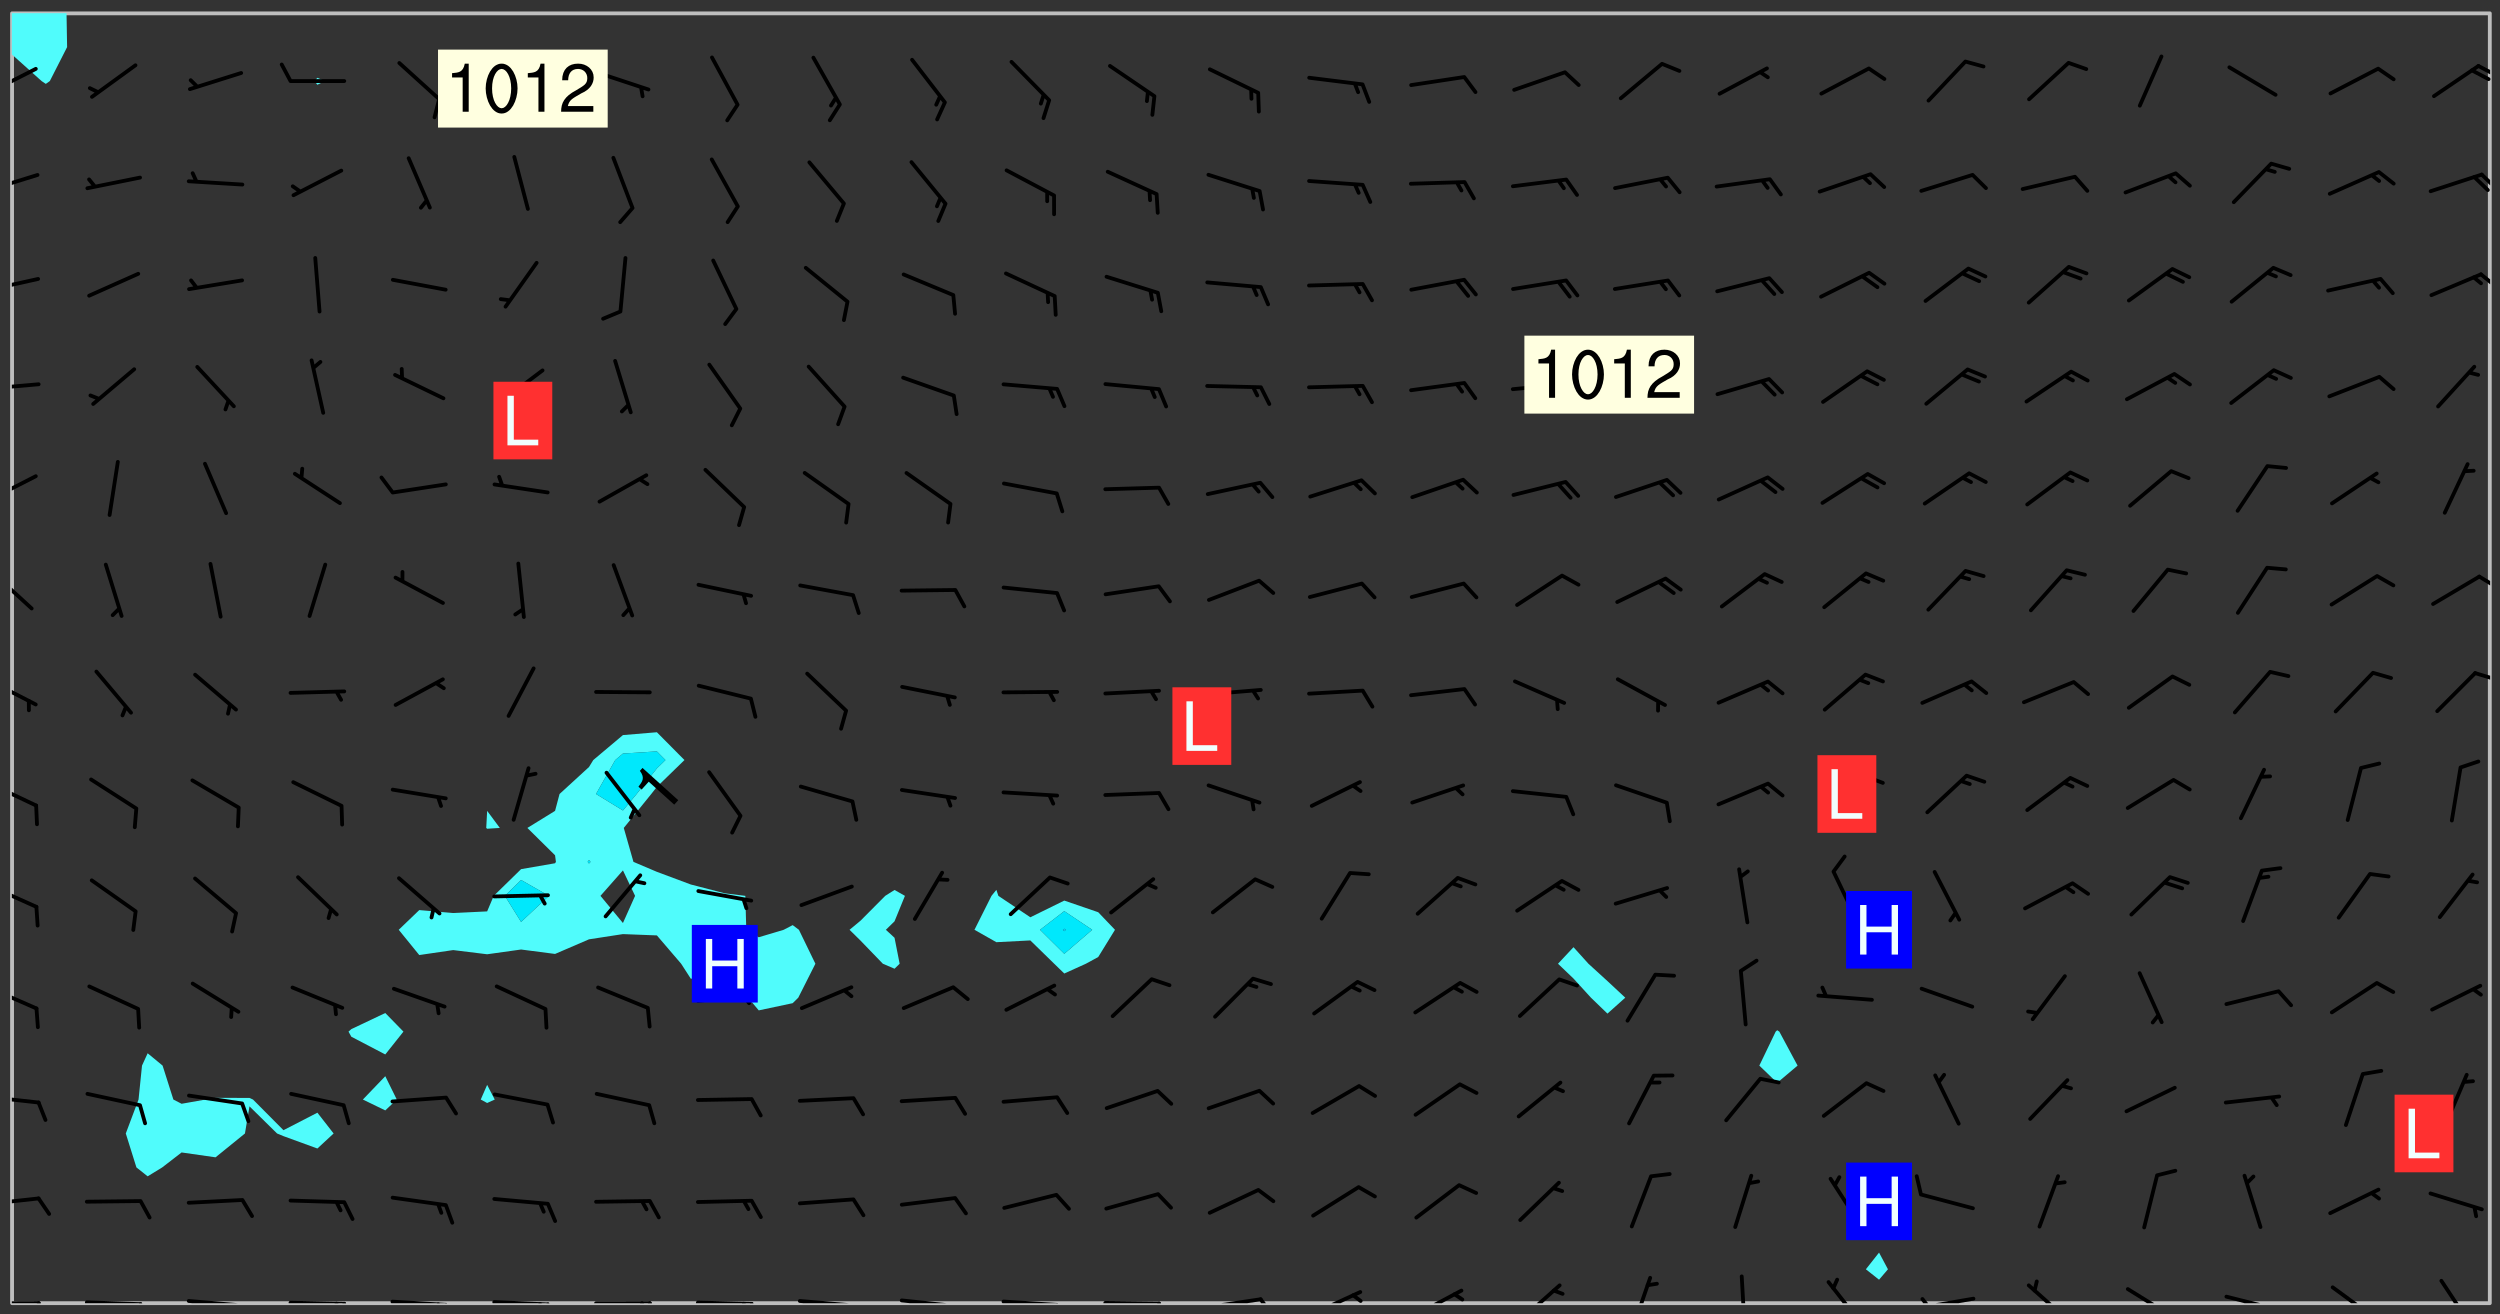 <svg xmlns="http://www.w3.org/2000/svg" role="img" xmlns:xlink="http://www.w3.org/1999/xlink" viewBox="142.45 309.95 326.84 171.84"><rect x="142.45" y="309.95" width="326.84" height="171.84" fill="#333333" stroke="none"/><defs><clipPath id="clip2"><path d="M 144 317 L 145 317 L 145 480.328 L 144 480.328 Z M 144 317"/></clipPath><clipPath id="clip3"><path d="M 144 311.672 L 145 311.672 L 145 318 L 144 318 Z M 144 311.672"/></clipPath><clipPath id="clip4"><path d="M 144 311.672 L 468 311.672 L 468 480.328 L 144 480.328 Z M 144 311.672"/></clipPath><clipPath id="clip5"><path d="M 144 311.672 L 152 311.672 L 152 321 L 144 321 Z M 144 311.672"/></clipPath><clipPath id="clip6"><path d="M 467 311.672 L 468 311.672 L 468 480.328 L 467 480.328 Z M 467 311.672"/></clipPath><clipPath id="clip7"><path d="M 144 480 L 148 480 L 148 480.328 L 144 480.328 Z M 144 480"/></clipPath><clipPath id="clip8"><path d="M 147 480 L 149 480 L 149 480.328 L 147 480.328 Z M 147 480"/></clipPath><clipPath id="clip9"><path d="M 153 479 L 162 479 L 162 480.328 L 153 480.328 Z M 153 479"/></clipPath><clipPath id="clip10"><path d="M 160 480 L 163 480 L 163 480.328 L 160 480.328 Z M 160 480"/></clipPath><clipPath id="clip11"><path d="M 166 479 L 175 479 L 175 480.328 L 166 480.328 Z M 166 479"/></clipPath><clipPath id="clip12"><path d="M 173 480 L 176 480 L 176 480.328 L 173 480.328 Z M 173 480"/></clipPath><clipPath id="clip13"><path d="M 180 480 L 188 480 L 188 480.328 L 180 480.328 Z M 180 480"/></clipPath><clipPath id="clip14"><path d="M 187 480 L 189 480 L 189 480.328 L 187 480.328 Z M 187 480"/></clipPath><clipPath id="clip15"><path d="M 186 480 L 188 480 L 188 480.328 L 186 480.328 Z M 186 480"/></clipPath><clipPath id="clip16"><path d="M 193 479 L 202 479 L 202 480.328 L 193 480.328 Z M 193 479"/></clipPath><clipPath id="clip17"><path d="M 200 480 L 203 480 L 203 480.328 L 200 480.328 Z M 200 480"/></clipPath><clipPath id="clip18"><path d="M 199 480 L 201 480 L 201 480.328 L 199 480.328 Z M 199 480"/></clipPath><clipPath id="clip19"><path d="M 206 479 L 215 479 L 215 480.328 L 206 480.328 Z M 206 479"/></clipPath><clipPath id="clip20"><path d="M 213 480 L 216 480 L 216 480.328 L 213 480.328 Z M 213 480"/></clipPath><clipPath id="clip21"><path d="M 212 480 L 214 480 L 214 480.328 L 212 480.328 Z M 212 480"/></clipPath><clipPath id="clip22"><path d="M 220 480 L 228 480 L 228 480.328 L 220 480.328 Z M 220 480"/></clipPath><clipPath id="clip23"><path d="M 227 480 L 229 480 L 229 480.328 L 227 480.328 Z M 227 480"/></clipPath><clipPath id="clip24"><path d="M 226 480 L 228 480 L 228 480.328 L 226 480.328 Z M 226 480"/></clipPath><clipPath id="clip25"><path d="M 233 479 L 241 479 L 241 480.328 L 233 480.328 Z M 233 479"/></clipPath><clipPath id="clip26"><path d="M 240 480 L 243 480 L 243 480.328 L 240 480.328 Z M 240 480"/></clipPath><clipPath id="clip27"><path d="M 239 480 L 241 480 L 241 480.328 L 239 480.328 Z M 239 480"/></clipPath><clipPath id="clip28"><path d="M 246 479 L 255 479 L 255 480.328 L 246 480.328 Z M 246 479"/></clipPath><clipPath id="clip29"><path d="M 253 480 L 256 480 L 256 480.328 L 253 480.328 Z M 253 480"/></clipPath><clipPath id="clip30"><path d="M 260 479 L 268 479 L 268 480.328 L 260 480.328 Z M 260 479"/></clipPath><clipPath id="clip31"><path d="M 267 480 L 269 480 L 269 480.328 L 267 480.328 Z M 267 480"/></clipPath><clipPath id="clip32"><path d="M 273 479 L 281 479 L 281 480.328 L 273 480.328 Z M 273 479"/></clipPath><clipPath id="clip33"><path d="M 280 480 L 282 480 L 282 480.328 L 280 480.328 Z M 280 480"/></clipPath><clipPath id="clip34"><path d="M 286 480 L 295 480 L 295 480.328 L 286 480.328 Z M 286 480"/></clipPath><clipPath id="clip35"><path d="M 293 480 L 296 480 L 296 480.328 L 293 480.328 Z M 293 480"/></clipPath><clipPath id="clip36"><path d="M 300 479 L 308 479 L 308 480.328 L 300 480.328 Z M 300 479"/></clipPath><clipPath id="clip37"><path d="M 307 479 L 309 479 L 309 480.328 L 307 480.328 Z M 307 479"/></clipPath><clipPath id="clip38"><path d="M 313 478 L 321 478 L 321 480.328 L 313 480.328 Z M 313 478"/></clipPath><clipPath id="clip39"><path d="M 319 479 L 321 479 L 321 480.328 L 319 480.328 Z M 319 479"/></clipPath><clipPath id="clip40"><path d="M 327 478 L 334 478 L 334 480.328 L 327 480.328 Z M 327 478"/></clipPath><clipPath id="clip41"><path d="M 332 478 L 334 478 L 334 480.328 L 332 480.328 Z M 332 478"/></clipPath><clipPath id="clip42"><path d="M 340 477 L 347 477 L 347 480.328 L 340 480.328 Z M 340 477"/></clipPath><clipPath id="clip43"><path d="M 355 476 L 359 476 L 359 480.328 L 355 480.328 Z M 355 476"/></clipPath><clipPath id="clip44"><path d="M 369 476 L 371 476 L 371 480.328 L 369 480.328 Z M 369 476"/></clipPath><clipPath id="clip45"><path d="M 381 477 L 387 477 L 387 480.328 L 381 480.328 Z M 381 477"/></clipPath><clipPath id="clip46"><path d="M 393 479 L 401 479 L 401 480.328 L 393 480.328 Z M 393 479"/></clipPath><clipPath id="clip47"><path d="M 393 479 L 395 479 L 395 480.328 L 393 480.328 Z M 393 479"/></clipPath><clipPath id="clip48"><path d="M 407 477 L 414 477 L 414 480.328 L 407 480.328 Z M 407 477"/></clipPath><clipPath id="clip49"><path d="M 420 478 L 427 478 L 427 480.328 L 420 480.328 Z M 420 478"/></clipPath><clipPath id="clip50"><path d="M 433 479 L 441 479 L 441 480.328 L 433 480.328 Z M 433 479"/></clipPath><clipPath id="clip51"><path d="M 447 478 L 454 478 L 454 480.328 L 447 480.328 Z M 447 478"/></clipPath><clipPath id="clip52"><path d="M 461 477 L 466 477 L 466 480.328 L 461 480.328 Z M 461 477"/></clipPath><clipPath id="clip53"><path d="M 144 466 L 148 466 L 148 468 L 144 468 Z M 144 466"/></clipPath><clipPath id="clip54"><path d="M 144 453 L 148 453 L 148 455 L 144 455 Z M 144 453"/></clipPath><clipPath id="clip55"><path d="M 144 438 L 148 438 L 148 443 L 144 443 Z M 144 438"/></clipPath><clipPath id="clip56"><path d="M 144 425 L 148 425 L 148 429 L 144 429 Z M 144 425"/></clipPath><clipPath id="clip57"><path d="M 144 411 L 148 411 L 148 416 L 144 416 Z M 144 411"/></clipPath><clipPath id="clip58"><path d="M 144 398 L 148 398 L 148 403 L 144 403 Z M 144 398"/></clipPath><clipPath id="clip59"><path d="M 465 397 L 468 397 L 468 399 L 465 399 Z M 465 397"/></clipPath><clipPath id="clip60"><path d="M 144 384 L 147 384 L 147 390 L 144 390 Z M 144 384"/></clipPath><clipPath id="clip61"><path d="M 466 385 L 468 385 L 468 387 L 466 387 Z M 466 385"/></clipPath><clipPath id="clip62"><path d="M 144 371 L 148 371 L 148 376 L 144 376 Z M 144 371"/></clipPath><clipPath id="clip63"><path d="M 144 359 L 148 359 L 148 362 L 144 362 Z M 144 359"/></clipPath><clipPath id="clip64"><path d="M 144 346 L 148 346 L 148 349 L 144 349 Z M 144 346"/></clipPath><clipPath id="clip65"><path d="M 466 345 L 468 345 L 468 348 L 466 348 Z M 466 345"/></clipPath><clipPath id="clip66"><path d="M 144 332 L 148 332 L 148 336 L 144 336 Z M 144 332"/></clipPath><clipPath id="clip67"><path d="M 466 332 L 468 332 L 468 335 L 466 335 Z M 466 332"/></clipPath><clipPath id="clip68"><path d="M 144 318 L 148 318 L 148 323 L 144 323 Z M 144 318"/></clipPath><clipPath id="clip69"><path d="M 466 318 L 468 318 L 468 320 L 466 320 Z M 466 318"/></clipPath><clipPath id="clip70"><path d="M 465 318 L 468 318 L 468 321 L 465 321 Z M 465 318"/></clipPath><g id="surface1046" clip-path="url(#clip1)"><path fill="#fff" fill-opacity="0" fill-rule="evenodd" d="M 0 0 L 1000 0 L 1000 1000 L 0 1000 Z M 0 0"/><path fill="#d3d3d3" fill-opacity="0" fill-rule="evenodd" d="M162.152 355.867L161.918 356.16 161.977 356.395 162.094 356.566 162.27 356.801 162.562 357.148 162.676 357.207 162.793 357.035 162.852 356.801 163.027 356.625 163.492 356.449 164.191 356.449 164.426 356.742 164.715 357.559 164.773 357.734 164.949 357.965 165.301 358.199 166 358.898 166.172 359.074 166.406 359.422 166.641 359.832 166.93 360.414 167.34 360.879 167.57 361.113 167.805 361.289 167.922 361.52 168.098 361.812 168.27 362.977 168.27 363.211 168.328 363.5 168.387 363.617 168.504 363.734 168.852 364.145 168.969 364.316 169.145 364.492 169.32 364.727 169.438 364.898 169.609 365.25 169.668 365.484 169.902 365.891 170.137 365.832 169.961 366.008 169.902 366.938 169.32 366.938 169.086 366.824 168.738 366.938 168.621 367.055 168.562 367.348 168.504 367.523 168.387 367.695 167.922 367.988 167.863 368.223 167.805 368.336 167.805 368.98 167.863 369.152 167.863 369.562 167.922 369.621 167.922 370.027 167.98 370.434 168.098 370.609 168.156 370.668 168.387 371.309 168.328 371.602 168.328 372.301 168.27 372.883 168.27 373.117 168.211 373.348 168.156 373.699 168.156 375.621 168.211 375.738 168.637 375.738 168.27 375.855 168.246 376.207 169.137 377.375 170.879 377.914 172.219 378.273 172.219 378.812 172.309 379.621 172.844 380.336 174.363 380.605 175.254 380.52 175.344 381.684 175.879 381.863 177.039 381.684 179.094 380.699 180.254 380.336 182.133 380.16 183.828 379.98 183.648 380.699 182.133 380.785 180.883 380.875 180.078 381.145 179.004 381.953 179.273 382.672 179.809 383.57 179.629 384.195 179.363 385.004 179.629 386.082 180.254 386.98 181.059 387.16 182.309 386.98 182.043 387.703 182.141 388.207 182.195 388.5 182.195 388.672 182.254 388.965 182.254 389.371 182.43 389.488 182.781 389.605 183.188 389.605 183.48 389.43 183.594 389.312 183.652 389.195 183.77 388.965 183.828 388.789 184.18 388.324 184.41 388.148 184.586 388.09 184.762 388.148 184.82 388.324 184.938 389.312 184.992 389.781 185.051 389.953 185.168 390.188 185.344 390.246 186.16 390.305 186.449 390.305 186.566 390.539 186.625 390.945 186.684 391.297 186.684 392.402 186.801 392.695 186.918 393.043 187.207 393.742 187.383 394.094 187.965 394.848 188.316 395.023 188.488 395.082 188.957 395.316 189.598 395.781 189.945 396.016 190.238 396.191 190.531 396.246 190.762 396.309 191.578 396.656 191.871 396.832 191.984 397.004 192.336 397.355 192.453 397.531 192.977 398.172 192.977 398.461 193.035 398.812 193.035 399.16 193.094 399.512 193.152 399.801 193.27 399.859 193.441 399.918 193.617 399.918 194.199 400.152 194.375 400.27 194.551 400.559 194.727 400.793 194.84 401.027 195.133 401.258 195.25 401.375 195.25 401.785 195.309 401.84 195.598 402.074 195.832 402.191 195.891 402.309 196.008 402.48 196.066 402.598 196.297 402.832 196.355 403.008 196.59 403.066 196.707 403.125 196.59 403.238 196.531 403.355 196.531 403.473 196.414 403.766 196.297 404.055 196.297 404.637 196.473 404.754 196.59 404.812 196.648 404.93 196.766 405.047 196.879 405.105 197.055 405.453 197.113 405.805 197.172 406.211 197.172 406.387 197.113 406.562 196.996 407.262 196.996 407.434 197.113 407.609 197.406 407.902 197.812 407.902 197.988 408.02 198.105 408.191 198.223 408.484 198.223 408.719 197.695 408.719 197.465 408.484 197.23 408.484 197.055 408.543 196.996 409.242 197.055 409.59 197.172 409.766 197.348 410.176 197.465 410.406 197.754 410.875 197.93 410.93 198.453 410.93 198.688 410.988 199.445 411.629 199.504 411.922 199.504 412.156 199.562 412.215 199.793 412.562 199.793 412.914 199.676 413.086 199.676 413.379 199.969 413.668 200.262 413.844 200.434 413.902 200.727 414.078 201.02 414.195 201.602 414.602 201.891 414.836 202.184 415.012 202.402 415.172 202.418 415.184 202.648 415.359 203.289 415.883 203.465 416.117 203.582 416.293 203.758 416.469 203.871 416.641 203.871 417.281 203.988 417.457 204.457 417.574 205.039 417.691 205.273 417.75 205.504 417.863 205.797 417.98 205.91 418.039 206.496 418.391 206.785 418.562 206.961 418.625 207.137 418.68 207.312 418.738 208.012 419.09 208.301 419.266 208.535 419.32 208.824 419.496 209.059 419.613 209.699 420.02 209.992 420.137 210.164 420.195 210.398 420.254 210.809 420.312 211.039 420.371 211.273 420.488 211.332 420.66 210.922 420.836 211.391 420.895 211.449 421.188 211.562 421.422 211.738 421.477 211.973 421.535 212.148 421.594 212.555 421.711 213.195 421.945 213.312 422.117 213.371 422.352 213.371 422.527 213.312 422.645 213.254 423.051 213.488 423.285 213.605 423.344 213.953 423.461 214.594 423.691 214.77 423.809 215.059 423.926 215.234 424.102 215.469 424.566 216.051 425.672 216.227 425.848 216.574 426.023 216.75 426.141 217.102 426.258 218.148 426.781 218.383 426.84 218.848 426.953 219.141 427.012 219.605 427.188 220.363 427.77 220.598 428.004 220.945 428.469 221.121 428.645 221.41 428.879 222.227 429.578 222.52 429.754 222.809 430.043 223.102 430.219 223.395 430.508 224.09 431.148 224.266 431.324 224.559 431.559 224.848 431.793 225.316 432.082 225.957 432.664 226.305 432.898 226.539 433.191 226.887 433.539 227.238 434.004 228.172 434.996 228.52 435.402 228.637 435.578 228.871 435.637 228.984 435.754 229.629 435.93 229.859 436.043 230.094 436.102 230.387 436.277 230.617 436.395 231.551 437.094 231.957 437.5 232.191 437.676 232.598 437.852 232.832 437.969 233.648 438.316 233.996 438.551 234.23 438.668 234.523 438.957 234.754 439.074 235.512 439.426 235.863 439.598 236.094 439.656 236.387 439.773 236.621 439.832 237.492 440.008 238.309 440.008 238.777 440.238 238.949 440.297 239.824 440.996 240.289 441.113 240.582 441.172 240.758 441.23 240.988 441.289 241.457 441.348 241.805 441.406 242.156 441.465 242.562 441.523 242.855 441.523 243.027 441.582 243.027 441.812 243.203 441.988 243.496 441.988 243.844 442.047 244.195 442.105 244.895 442.223 245.535 442.223 246 441.988 246.293 441.812 246.465 441.695 246.875 441.523 247.164 441.348 248.098 440.883 248.566 440.59 249.09 440.297 249.555 440.125 250.02 439.949 251.07 439.484 251.359 439.367 251.77 439.25 252.059 439.133 252.586 438.957 254.102 438.258 254.684 437.91 254.973 437.852 255.266 437.793 255.613 437.676 256.488 437.445 256.84 437.328 256.953 437.328 257.188 437.27 258.062 437.035 258.297 436.977 259.109 436.977 259.461 436.918 260.277 436.801 260.449 436.742 260.801 436.688 261.094 436.629 261.324 436.57 262.141 436.395 262.316 436.336 262.664 436.336 262.898 436.277 263.363 436.16 264.121 435.988 264.355 435.93 264.703 435.93 265.113 435.812 265.402 435.754 266.688 435.695 266.977 435.695 267.387 435.637 267.617 435.578 267.793 435.578 268.668 435.461 269.074 435.461 269.484 435.344 269.832 435.344 270.184 435.23 271.055 435.172 272.805 435.172 273.852 435.461 274.262 435.578 274.551 435.695 274.902 435.812 275.191 435.93 276.242 436.102 276.531 436.16 276.824 436.16 277.117 436.219 277.289 436.277 277.699 436.336 277.871 436.395 277.988 436.453 278.105 436.453 278.223 436.512 278.574 436.57 278.688 436.57 279.098 436.637 281.02 437.031 282.945 437.426 284.465 437.875 286.16 438.594 288.305 439.398 289.91 438.68 291.34 437.875 292.5 436.797 293.75 436.348 296.785 435.629 298.66 435.27 300.805 433.922 303.039 432.668 305.539 431.41 307.234 430.961 309.02 430.781 310.18 430.512 310.805 431.051 312.145 430.781 312.859 429.793 313.844 428.449 314.289 428.27 315.094 427.91 316.969 427.371 318.754 426.922 320.004 426.652 321.164 426.562 322.863 426.473 324.824 426.203 326.074 426.113 326.613 426.113 327.238 426.023 328.129 426.023 330.273 425.844 332.684 425.664 335.273 425.574 336.969 425.754 338.578 425.844 340.008 426.203 341.168 426.922 343.043 427.91 344.203 429.438 344.469 430.152 345.098 430.242 345.453 431.141 345.988 431.68 346.523 433.207 347.598 433.566 348.133 433.566 347.328 434.102 347.418 435.809 348.133 438.504 349.023 439.309 349.918 440.297 350.633 441.555 352.418 442.094 353.938 441.914 354.293 443.258 355.902 442.453 356.883 441.914 357.152 442.184 357.469 441.969 357.688 441.824 358.488 442.273 358.938 441.914 359.293 441.914 359.828 441.645 360.367 440.926 360.902 440.656 361.527 439.668 362.688 440.117 363.527 440.488 364.922 441.105 366.617 440.926 368.223 440.926 370.008 441.016 370.188 439.309 370.723 437.965 371.527 438.234 372.02 439.082 372.422 439.488 372.332 440.027 372.332 440.387 373.047 440.836 373.758 440.566 375.188 440.566 375.547 441.555 375.992 442.812 376.707 444.156 377.957 444.785 379.652 445.414 380.367 445.234 380.547 444.695 381.527 444.605 381.977 444.965 382.062 446.223 381.797 446.852 381.262 447.031 381.262 447.57 381.977 448.555 382.242 449.094 383.227 450.082 384.027 451.16 383.762 451.52 383.672 452.418 383.047 454.75 382.691 456.816 382.602 458.609 382.422 459.328 382.332 459.867 382.332 461.305 381.352 463.188 380.992 464.895 380.457 465.793 379.652 466.961 379.387 467.5 381.441 468.754 381.527 469.113 381.172 469.652 381.082 469.473 381.082 470.281 381.172 471.719 380.727 472.434 379.652 472.527 379.387 473.242 379.922 474.141 380.727 474.859 381.887 475.668 383.227 475.938 383.672 476.297 383.316 476.746 381.527 476.656 380.277 476.207 379.562 475.488 378.938 475.398 378.762 478.988 378.574 480.297 467.934 480.297 467.934 311.703 412.664 311.703 412.664 360.785 413.426 360.91 416.715 361.453 418.738 364.289 418.738 367.043 421.09 367.375 423.438 367.707 427.488 367.707 426.109 371.867 424.086 372.574 422.062 373.277 421.52 373.621 418.926 375.238 418.738 375.355 416.715 373.277 415.984 370.535 413.312 368.457 411.938 364.957 411.871 364.875 409.914 362.203 412.664 360.785 412.664 311.703 294.422 311.703 294.422 403.117 294.539 403.148 294.672 403.16 294.746 403.234 294.852 403.281 294.941 403.34 295.027 403.398 295.117 403.457 295.414 403.754 295.473 403.844 295.504 403.961 295.531 404.078 295.547 404.215 295.516 404.332 295.457 404.422 295.398 404.508 295.355 404.613 295.309 404.715 295.281 404.836 295.281 404.98 295.457 405.25 295.605 405.398 295.68 405.484 295.754 405.559 295.797 405.664 295.859 405.754 295.918 405.84 295.961 405.945 296.02 406.035 296.066 406.137 296.109 406.242 296.168 406.328 296.285 406.508 296.359 406.582 296.422 406.668 296.48 406.758 296.523 406.863 296.582 406.953 296.641 407.039 296.703 407.129 296.762 407.219 296.805 407.32 296.922 407.5 296.996 407.574 297.055 407.66 297.129 407.734 297.219 407.793 297.324 407.84 297.473 407.84 297.605 407.824 297.738 407.84 297.84 407.793 297.914 407.719 297.961 407.617 297.945 407.484 297.945 407.336 297.898 407.23 297.871 407.113 297.824 407.012 297.797 406.891 297.754 406.789 297.691 406.699 297.648 406.598 297.605 406.492 297.574 406.375 297.559 406.242 297.547 406.105 297.633 406.047 297.691 405.961 297.812 405.93 297.855 406.035 297.871 406.168 297.871 406.285 297.93 406.387 297.988 406.477 298.078 406.535 298.227 406.684 298.285 406.773 298.328 406.879 298.316 406.98 298.402 407.039 298.508 407.086 298.594 407.145 298.684 407.203 298.758 407.277 298.641 407.305 298.535 407.352 298.449 407.41 298.375 407.484 298.316 407.574 298.254 407.66 298.227 407.781 298.18 407.883 298.137 407.988 298.105 408.105 298.094 408.238 298.078 408.371 298.078 408.52 298.105 408.637 298.152 408.742 298.195 408.844 298.254 408.934 298.328 409.008 298.418 409.066 298.492 409.141 298.582 409.199 298.641 409.289 298.684 409.395 298.73 409.496 298.848 409.527 298.98 409.543 299.129 409.543 299.246 409.512 299.352 409.555 299.395 409.66 299.441 409.762 299.469 409.883 299.5 410 299.527 410.117 299.559 410.238 299.586 410.355 299.691 410.398 299.793 410.445 299.926 410.43 300.074 410.578 300.137 410.664 300.211 410.738 300.281 410.812 300.371 410.875 300.477 410.918 300.578 410.961 300.695 410.992 300.832 411.008 300.949 410.977 301.023 410.902 301.051 410.785 301.039 410.652 301.008 410.531 300.98 410.414 301.023 410.309 301.141 410.309 301.23 410.371 301.348 410.398 301.496 410.398 301.629 410.414 301.777 410.414 301.91 410.43 302.043 410.414 302.191 410.414 302.324 410.398 302.457 410.387 302.594 410.398 302.711 410.371 302.844 410.355 303.035 410.297 302.977 410.473 302.961 410.605 302.934 410.727 302.918 410.859 302.859 410.945 302.727 410.961 302.621 411.008 302.516 411.051 302.398 411.082 302.281 411.109 302.016 411.141 301.867 411.141 301.734 411.156 301.66 411.23 301.719 411.316 301.867 411.465 301.984 411.645 302.059 411.715 302.148 411.777 302.238 411.836 302.324 411.895 302.414 411.953 302.516 411.996 302.621 412.059 302.727 412.102 302.812 412.16 302.918 412.207 303.02 412.25 303.199 412.367 303.258 412.457 303.215 412.559 303.168 412.664 303.184 412.797 303.406 413.02 303.465 413.109 303.508 413.211 303.539 413.332 303.582 413.434 303.598 413.566 303.629 413.684 303.641 413.82 303.672 413.938 303.82 414.086 303.922 414.129 304.027 414.172 304.145 414.203 304.277 414.219 304.414 414.234 304.531 414.234 304.648 414.203 304.738 414.145 304.781 414.039 304.828 413.938 304.871 413.832 304.902 413.715 304.914 413.582 304.914 413.434 304.902 413.301 304.887 413.168 304.855 413.051 304.812 412.945 304.766 412.84 304.723 412.738 304.68 412.633 304.664 412.5 304.68 412.367 304.707 412.25 304.738 412.133 304.766 412.012 304.812 411.91 304.902 411.852 304.988 411.789 305.062 411.715 305.152 411.656 305.375 411.434 305.434 411.348 305.508 411.273 305.625 411.094 305.684 411.008 305.684 410.859 305.609 410.785 305.508 410.738 305.402 410.695 305.301 410.652 305.242 410.562 305.195 410.457 305.168 410.34 305.258 410.281 305.375 410.25 305.477 410.207 305.656 410.09 305.805 409.941 305.816 409.809 305.805 409.703 305.715 409.645 305.582 409.66 305.434 409.66 305.301 409.676 305.168 409.66 305.047 409.629 304.961 409.57 304.887 409.496 304.828 409.406 304.766 409.32 304.648 409.141 304.59 409.055 304.621 408.934 304.707 408.875 304.828 408.844 304.887 408.758 304.887 408.637 304.855 408.52 304.797 408.43 304.738 408.344 304.691 408.238 304.664 408.121 304.648 407.988 304.707 407.898 304.781 407.824 304.871 407.766 304.988 407.586 305.062 407.512 305.121 407.426 305.27 407.277 305.391 407.246 305.523 407.23 305.656 407.246 305.73 407.32 305.773 407.426 305.789 407.559 305.758 407.676 305.641 407.707 305.508 407.719 305.359 407.867 305.316 407.973 305.27 408.074 305.242 408.195 305.211 408.312 305.211 408.461 305.242 408.578 305.285 408.684 305.344 408.773 305.418 408.844 305.492 408.918 305.609 408.949 305.73 408.977 305.848 408.949 305.98 408.934 306.098 408.934 306.188 408.992 306.262 409.066 306.309 409.172 306.367 409.258 306.469 409.305 306.602 409.32 306.707 409.363 306.793 409.422 306.781 409.527 306.707 409.602 306.527 409.719 306.469 409.809 306.379 409.867 306.309 409.941 306.234 410.016 306.172 410.105 306.145 410.223 306.129 410.355 306.145 410.488 306.129 410.621 306.129 410.77 306.145 410.902 306.172 411.02 306.203 411.141 306.277 411.215 306.367 411.273 306.453 411.332 306.543 411.391 306.66 411.422 306.66 411.508 306.559 411.555 306.469 411.613 306.203 411.645 306.086 411.672 305.938 411.672 305.832 411.715 305.73 411.762 305.672 411.852 305.609 412.086 305.598 412.219 305.566 412.34 305.551 412.473 305.551 412.766 305.539 412.898 305.551 413.035 305.566 413.168 305.699 413.184 305.832 413.195 305.953 413.227 306.039 413.285 306.113 413.359 306.16 413.465 306.203 413.566 306.219 413.699 306.219 414.145 306.203 414.277 306.203 414.723 306.234 414.988 306.262 415.105 306.277 415.238 306.309 415.355 306.395 415.566 306.426 415.832 306.426 415.98 306.395 416.098 306.367 416.215 306.336 416.336 306.309 416.453 306.277 416.57 306.246 416.691 306.234 416.824 306.219 416.957 306.309 417.016 306.426 416.984 306.527 417 306.574 417.105 306.543 417.371 306.543 417.812 306.5 417.918 306.453 418.023 306.41 418.125 306.367 418.23 306.309 418.316 306.277 418.438 306.234 418.555 306.203 418.672 306.188 418.805 306.203 418.938 306.262 419.027 306.367 419.074 306.453 419.133 306.512 419.219 306.5 419.355 306.469 419.473 306.426 419.574 306.426 420.02 306.41 420.152 306.41 420.301 306.379 420.418 306.336 420.523 306.309 420.641 306.262 420.746 306.219 420.848 306.188 420.969 306.16 421.086 306.129 421.219 306.098 421.336 306.07 421.453 306.027 421.559 305.996 421.676 305.965 421.797 305.953 421.93 305.938 422.062 305.938 422.359 305.965 422.477 305.965 422.625 306.012 423.023 306.039 423.141 306.098 423.23 306.219 423.262 306.367 423.262 306.5 423.246 306.559 423.336 306.559 423.453 306.5 423.543 306.41 423.602 306.309 423.645 306.203 423.691 306.113 423.75 306.027 423.809 305.891 423.824 305.773 423.793 305.641 423.777 305.539 423.824 305.477 423.91 305.465 424.047 305.449 424.18 305.418 424.297 305.391 424.414 305.375 424.547 305.344 424.668 305.344 424.965 305.359 425.098 305.391 425.215 305.391 425.363 305.402 425.496 305.402 425.645 305.375 425.762 305.328 425.863 305.301 425.984 305.27 426.102 305.211 426.191 305.137 426.266 305.035 426.309 304.93 426.355 304.812 426.383 304.691 426.414 304.59 426.367 304.648 426.281 304.754 426.234 304.781 426.117 304.812 426 304.84 425.879 304.871 425.762 304.871 425.613 304.887 425.48 304.855 425.363 304.812 425.258 304.707 425.273 304.633 425.348 304.531 425.391 304.441 425.453 304.367 425.527 304.324 425.629 304.309 425.762 304.277 425.879 304.25 426 304.219 426.117 304.191 426.234 304.16 426.355 304.133 426.473 304.102 426.59 304.059 426.695 303.969 426.754 303.879 426.754 303.762 426.723 303.73 426.637 303.746 426.5 303.715 426.383 303.715 426.234 303.703 426.102 303.703 425.953 303.641 425.719 303.613 425.598 303.57 425.496 303.523 425.391 303.465 425.305 303.406 425.215 303.363 425.109 303.301 425.023 303.152 424.875 303.082 424.801 302.977 424.754 302.871 424.711 302.77 424.668 302.473 424.371 302.383 424.297 302.297 424.238 302.191 424.195 302.102 424.133 302.016 424.074 301.91 424.031 301.82 423.973 301.734 423.91 301.66 423.84 301.555 423.793 301.469 423.734 301.363 423.691 301.273 423.629 301.172 423.586 301.066 423.543 300.98 423.484 300.875 423.438 300.77 423.395 300.668 423.348 300.578 423.289 300.477 423.246 300.371 423.203 300.281 423.141 300.164 423.113 300.031 423.098 299.898 423.113 299.75 423.113 299.617 423.129 299.5 423.098 299.41 423.039 299.336 422.965 299.246 422.906 299.145 422.859 298.996 422.859 298.875 422.832 298.773 422.789 298.699 422.715 298.582 422.535 298.492 422.477 298.391 422.434 298.301 422.371 298.195 422.328 298.105 422.27 298.02 422.211 297.914 422.164 297.855 422.078 297.797 421.988 297.754 421.883 297.707 421.781 297.633 421.707 297.547 421.648 297.473 421.574 297.383 421.516 297.16 421.293 297.117 421.188 297.086 420.922 297.191 420.879 297.336 420.879 297.441 420.922 297.516 420.996 297.605 421.055 297.691 421.113 297.797 421.16 297.887 421.219 298.035 421.367 298.105 421.441 298.254 421.59 298.316 421.676 298.391 421.75 298.477 421.809 298.551 421.883 298.641 421.945 298.73 422.004 298.816 422.062 299.086 422.238 299.188 422.285 299.293 422.328 299.395 422.371 299.441 422.297 299.5 422.211 299.574 422.137 299.645 422.062 299.75 422.105 299.824 422.18 299.883 422.27 299.926 422.371 299.973 422.477 300.016 422.582 300.137 422.609 300.254 422.582 300.328 422.492 300.371 422.387 300.43 422.297 300.504 422.223 300.609 422.18 300.727 422.152 300.859 422.164 300.949 422.223 301.098 422.371 301.156 422.461 301.199 422.566 301.246 422.668 301.289 422.773 301.332 422.875 301.438 422.922 301.543 422.965 301.676 422.98 301.762 422.922 301.82 422.832 301.895 422.758 302 422.715 302.117 422.742 302.223 422.789 302.324 422.832 302.43 422.875 302.531 422.922 302.711 423.039 302.711 423.156 302.695 423.289 302.711 423.422 302.727 423.559 302.785 423.645 302.887 423.691 303.008 423.719 303.125 423.75 303.273 423.75 303.391 423.719 303.449 423.629 303.629 423.512 303.688 423.422 303.762 423.348 303.82 423.262 303.938 423.082 304.117 422.965 304.234 422.996 304.324 423.055 304.367 423.129 304.352 423.262 304.352 423.379 304.441 423.438 304.59 423.438 304.723 423.422 304.855 423.41 305.121 423.379 305.227 423.336 305.344 423.305 305.465 423.277 305.539 423.203 305.609 423.129 305.672 423.039 305.656 422.934 305.609 422.832 305.508 422.789 305.402 422.773 305.285 422.801 305.02 422.832 304.871 422.832 304.797 422.758 304.707 422.699 304.59 422.668 304.473 422.641 304.34 422.625 304.191 422.625 304.059 422.641 303.762 422.641 303.656 422.594 303.508 422.445 303.465 422.344 303.406 422.254 303.629 422.031 303.715 421.973 303.82 421.93 303.938 421.898 304.07 421.883 304.203 421.898 304.34 421.914 304.441 421.957 304.574 421.945 304.664 421.883 304.766 421.84 304.828 421.75 304.781 421.648 304.691 421.59 304.574 421.559 304.473 421.516 304.414 421.426 304.352 421.336 304.352 421.219 304.367 421.086 304.473 421.039 304.547 420.969 304.547 420.848 304.457 420.789 304.426 420.672 304.516 420.613 304.59 420.539 304.633 420.434 304.691 420.344 304.738 420.242 304.754 420.109 304.754 419.961 304.707 419.855 304.664 419.754 304.574 419.695 304.441 419.68 304.34 419.637 304.203 419.621 304.086 419.59 303.641 419.59 303.508 419.574 303.375 419.562 303.242 419.547 303.125 419.516 302.977 419.516 302.844 419.5 302.711 419.488 302.445 419.457 302.324 419.414 302.238 419.355 302.164 419.281 302.164 419.133 302.176 419 302.281 418.953 302.383 418.91 302.516 418.895 302.668 418.895 302.801 418.879 303.094 418.879 303.215 418.91 303.316 418.953 303.406 419.012 303.641 419.074 303.762 419.027 303.852 418.969 303.953 418.926 304.086 418.91 304.191 418.953 304.293 419 304.426 419.012 304.547 418.984 304.691 418.984 304.812 418.953 304.93 418.926 305.035 418.879 305.109 418.805 305.195 418.746 305.344 418.598 305.402 418.512 305.449 418.406 305.477 418.289 305.492 418.184 305.391 418.141 305.301 418.082 305.184 418.051 305.078 418.008 304.988 417.945 304.914 417.859 304.84 417.785 304.738 417.742 304.633 417.695 304.531 417.652 304.473 417.562 304.426 417.461 304.34 417.25 304.277 417.164 304.219 417.074 304.145 417 304.059 416.941 303.789 416.941 303.672 416.973 303.582 417.031 303.48 417.074 303.348 417.09 303.242 417.074 303.215 416.957 303.152 416.867 303.035 416.836 302.934 416.793 302.785 416.645 302.754 416.527 302.738 416.422 302.812 416.348 302.992 416.23 303.109 416.203 303.227 416.172 303.363 416.188 303.465 416.23 303.57 416.273 303.672 416.32 303.777 416.363 303.895 416.395 304.027 416.41 304.145 416.438 304.277 416.453 304.383 416.438 304.473 416.379 304.398 416.305 304.293 416.262 304.219 416.188 304.145 416.098 303.996 415.949 303.91 415.891 303.82 415.832 303.746 415.758 303.656 415.699 303.555 415.652 303.434 415.625 303.332 415.578 303.227 415.535 303.109 415.504 303.008 415.461 302.887 415.43 302.738 415.43 302.621 415.461 302.516 415.504 302.43 415.566 302.25 415.684 302.164 415.742 302.074 415.801 301.969 415.848 301.883 415.906 301.777 415.949 301.676 415.992 301.57 416.039 301.496 416.113 301.438 416.203 301.379 416.289 301.332 416.395 301.273 416.48 301.199 416.555 301.066 416.543 300.949 416.512 300.832 416.512 300.758 416.586 300.668 416.645 300.594 416.719 300.504 416.777 300.418 416.836 300.312 416.883 300.211 416.926 300.074 416.941 299.973 416.898 299.824 416.75 299.719 416.703 299.633 416.703 299.527 416.75 299.426 416.793 299.305 416.824 299.188 416.793 299.113 416.719 299.113 416.602 299.145 416.48 299.219 416.41 299.277 416.32 299.352 416.246 299.469 416.215 299.574 416.172 299.867 416.172 300 416.156 300.137 416.141 300.238 416.098 300.328 416.039 300.43 415.992 300.52 415.934 300.652 415.922 300.742 415.98 300.875 415.992 300.965 415.934 301.051 415.875 301.156 415.832 301.246 415.773 301.332 415.711 301.422 415.652 301.57 415.504 301.629 415.418 301.688 415.328 301.793 415.285 301.926 415.27 302.043 415.297 302.164 415.328 302.223 415.27 302.281 415.18 302.312 414.914 302.34 414.797 302.445 414.809 302.578 414.824 302.68 414.781 302.77 414.723 302.828 414.633 302.902 414.559 302.961 414.469 303.008 414.367 303.02 414.234 303.008 414.102 302.961 413.996 302.812 413.848 302.754 413.758 302.695 413.672 302.652 413.566 302.652 413.121 302.668 412.988 302.668 412.84 302.68 412.707 302.621 412.648 302.531 412.707 302.43 412.664 302.25 412.547 302.164 412.488 302.102 412.398 302.043 412.309 301.969 412.234 301.883 412.176 301.762 412.207 301.66 412.219 301.555 412.266 301.469 412.324 301.363 412.367 301.215 412.516 301.125 412.574 301.039 412.633 300.949 412.695 300.844 412.738 300.711 412.754 300.711 412.633 300.816 412.59 300.934 412.559 301.008 412.488 301.051 412.383 301.051 412.234 301.023 412.117 300.875 411.969 300.742 411.953 300.594 411.953 300.477 411.984 300.371 412.027 300.27 412.07 300.18 412.133 300.062 412.16 299.988 412.086 300 411.953 299.957 411.852 299.914 411.746 299.824 411.688 299.707 411.715 299.586 411.746 299.469 411.777 299.367 411.82 299.246 411.852 299.145 411.895 299.039 411.938 298.949 411.996 298.848 412.012 298.848 411.895 298.863 411.762 298.805 411.672 298.73 411.715 298.582 411.863 298.523 411.953 298.449 412.027 298.402 412.133 298.359 412.234 298.285 412.309 298.227 412.398 298.152 412.473 298.094 412.559 298.02 412.633 297.93 412.695 297.855 412.766 297.781 412.84 297.68 412.855 297.547 412.871 297.441 412.828 297.441 412.707 297.59 412.559 297.633 412.457 297.691 412.367 297.738 412.266 297.781 412.16 297.84 412.07 297.871 411.953 297.914 411.852 297.945 411.73 297.973 411.613 298.02 411.508 298.062 411.406 298.105 411.301 298.18 411.23 298.27 411.168 298.359 411.109 298.461 411.066 298.758 411.066 299.023 411.035 299.129 410.992 299.055 410.918 298.938 410.887 298.832 410.844 298.742 410.785 298.641 410.738 298.551 410.68 298.449 410.637 298.344 410.594 298.254 410.531 298.168 410.473 298.062 410.43 297.961 410.387 297.84 410.355 297.723 410.324 297.621 410.281 297.5 410.25 297.398 410.207 297.309 410.148 297.266 410.043 297.25 409.91 297.352 409.867 297.484 409.852 297.621 409.867 297.754 409.852 297.855 409.809 297.914 409.719 297.93 409.613 297.84 409.555 297.766 409.48 297.664 409.438 297.574 409.379 297.426 409.23 297.383 409.125 297.367 408.992 297.367 408.699 297.309 408.609 297.219 408.551 297.145 408.477 297.102 408.371 297.07 408.254 297.012 408.164 296.938 408.09 296.82 408.062 296.746 407.988 296.656 407.93 296.566 407.867 296.48 407.809 296.406 407.734 296.348 407.648 296.301 407.543 296.215 407.484 296.066 407.336 295.871 407.277 295.738 407.293 295.637 407.336 295.562 407.41 295.516 407.512 295.473 407.617 295.414 407.707 295.355 407.793 295.059 408.09 294.969 408.148 294.883 408.148 294.82 408.062 294.777 407.957 294.809 407.84 294.867 407.75 294.895 407.633 294.883 407.5 294.793 407.438 294.688 407.484 294.57 407.512 294.453 407.543 294.184 407.719 294.082 407.766 293.965 407.793 293.859 407.84 293.77 407.898 293.668 407.941 293.609 407.855 293.562 407.75 293.578 407.617 293.625 407.512 293.695 407.438 293.77 407.367 293.828 407.277 293.828 407.129 293.785 407.023 293.547 407.023 293.445 407.07 293.414 407.188 293.387 407.305 293.355 407.426 293.281 407.469 293.148 407.484 293.074 407.438 293.031 407.336 292.988 407.23 292.941 407.129 292.898 407.023 292.777 407.055 292.676 407.098 292.543 407.113 292.426 407.145 292.32 407.188 292.23 407.246 292.129 407.293 292.008 407.32 291.875 407.336 291.773 407.293 291.715 407.203 291.668 407.098 291.625 406.996 291.582 406.891 291.582 406.773 291.641 406.684 291.727 406.625 291.906 406.508 292.008 406.461 292.113 406.418 292.219 406.359 292.32 406.316 292.41 406.254 292.512 406.211 292.617 406.152 292.719 406.105 292.809 406.047 292.914 406.004 293.016 405.961 293.105 405.898 293.207 405.855 293.344 405.84 293.461 405.871 293.562 405.914 293.684 405.945 293.785 405.988 293.891 406.035 293.992 406.078 294.098 406.121 294.199 406.168 294.305 406.211 294.406 406.254 294.512 406.301 294.598 406.359 294.703 406.402 294.82 406.434 294.926 406.477 295.027 406.523 295.117 406.582 295.223 406.625 295.324 406.668 295.43 406.715 295.547 406.742 295.648 406.789 295.77 406.816 295.918 406.816 296.004 406.758 296.02 406.656 296.078 406.566 296.051 406.449 295.977 406.375 295.859 406.195 295.785 406.121 295.695 406.047 295.516 405.93 295.43 405.871 295.324 405.828 295.223 405.781 294.953 405.605 294.895 405.516 294.82 405.441 294.762 405.352 294.719 405.25 294.688 405.133 294.672 404.996 294.672 404.434 294.66 404.301 294.645 404.168 294.613 404.051 294.598 403.918 294.586 403.785 294.555 403.664 294.332 403.441 294.273 403.355 294.258 403.25 294.289 403.133 294.422 403.117 294.422 311.703 172.992 311.703 172.992 313.156 172.934 313.391 172.582 314.441 172.41 314.965 172.293 315.312 172.117 315.723 172 315.895 171.766 316.188 171.535 316.246 171.184 316.246 171.066 316.305 170.836 316.711 170.836 317.004 170.953 317.18 171.184 317.41 171.301 317.645 171.941 318.402 172.234 318.867 172.41 319.102 172.641 319.453 172.875 319.801 173.516 320.617 173.691 321.082 173.863 321.492 173.98 322.188 174.156 322.656 174.273 324.055 174.332 324.52 174.332 325.395 174.449 326.441 174.449 331.223 174.391 331.688 174.039 332.969 173.863 333.492 173.75 333.902 173.398 334.832 172.934 336 172.699 336.582 172.582 336.758 172.41 337.105 172.234 337.512 171.883 338.328 171.824 338.621 171.711 338.914 171.594 339.203 171.535 339.379 171.418 340.254 171.359 340.66 171.301 340.777 171.242 340.953 171.184 341.125 170.953 341.652 170.836 341.824 170.836 342.059 170.719 342.293 170.66 342.465 170.484 343.051 170.484 343.34 170.426 343.516 170.426 343.809 170.367 343.922 170.309 344.449 170.309 344.621 170.254 344.855 170.254 347.477 170.078 348.293 169.961 348.469 169.785 348.703 169.668 348.875 169.555 349.109 168.969 350.043 168.738 350.332 168.445 350.797 168.27 351.031 167.98 351.383 167.629 352.082 167.516 352.312 167.34 352.723 167.164 352.953 166.758 353.48 165.941 354.18 165.648 354.352 165.359 354.586 165.184 354.703 165.008 354.879 164.484 355.285 163.957 355.461 163.785 355.637 163.551 355.691 162.91 355.867 162.152 355.867M174.363 386.891L173.289 387.34 173.648 388.234 174.898 387.52 175.344 386.98 174.363 386.891"/><path fill="#d3d3d3" fill-opacity="0" fill-rule="evenodd" d="M201.508 416.598L200.613 416.598 201.062 417.227 202.043 417.586 202.848 417.496 203.293 416.508 203.117 416.598 202.402 416.242 201.508 416.598M356.129 475.668L356.07 475.145 356.07 474.852 356.184 474.559 356.242 474.328 356.711 473.859 356.824 473.859 356.941 473.746 357.059 473.688 357.234 473.688 357.469 473.629 357.816 473.629 358.051 473.688 358.168 473.746 358.398 473.918 358.457 474.094 358.574 474.676 358.574 474.969 358.457 475.145 358.285 475.434 358.109 475.609 357.582 476.133 357.352 476.367 357.234 476.426 357.059 476.426 356.941 476.367 356.535 476.074 356.359 475.957 356.242 475.898 356.184 475.785 356.129 475.668M362.77 464.711L362.711 464.539 362.711 463.43 362.77 463.258 362.945 463.199 363.117 463.141 363.293 463.141 363.527 463.082 363.645 463.141 363.703 463.84 363.645 464.012 363.527 464.188 363.41 464.246 363.176 464.77 363.062 464.828 362.828 464.828 362.77 464.711M372.383 450.32L372.266 450.145 372.266 449.445 372.559 448.57 372.676 448.398 372.852 448.047 372.965 447.816 373.082 447.523 373.434 446.766 373.551 446.535 373.723 446.301 373.898 446.301 374.016 446.242 374.656 446.242 374.773 446.301 375.008 446.535 375.18 446.648 375.531 446.941 375.648 447.059 375.762 447.234 375.762 447.348 375.879 447.406 375.996 447.523 375.996 448.223 375.938 448.398 375.938 448.629 375.879 448.805 375.531 449.855 375.414 450.086 375.297 450.32 375.18 450.379 374.949 450.613 374.309 450.902 373.434 450.902 373.023 450.785 372.383 450.32"/><path fill="none" stroke="#bebebe" stroke-linecap="round" stroke-linejoin="round" stroke-miterlimit="10" stroke-width=".5" d="M 431.957 354.305 L 108.027 354.305 L 108.027 185.68 L 431.957 185.68 L 431.957 354.305" transform="matrix(1 0 0 -1 36 666)"/><g clip-path="url(#clip2)"><path fill="#fff" fill-opacity="0" fill-rule="evenodd" d="M 144 475.891 L 144 480.328 L 144.004 480.328 L 144 480.328 L 144 317.062 L 144 475.891"/></g><g clip-path="url(#clip3)"><path fill="#50fcfc" fill-rule="evenodd" d="M 144 316.109 L 144 317.062 L 144 311.672 L 144.004 311.672 L 144 311.672 L 144 316.109"/></g><g clip-path="url(#clip4)"><path fill="#fff" fill-opacity="0" fill-rule="evenodd" d="M 144.004 480.328 L 144.004 317.066 L 147.887 320.547 L 148.438 320.918 L 148.965 320.547 L 151.223 316.109 L 151.148 311.672 L 161.754 311.672 L 161.754 447.648 L 161.016 449.262 L 160.562 453.699 L 158.895 458.137 L 160.285 462.574 L 161.754 463.738 L 163.656 462.574 L 166.191 460.617 L 170.629 461.254 L 174.473 458.137 L 175.066 454.59 L 178.672 458.137 L 179.508 458.484 L 183.945 460.102 L 186.066 458.137 L 183.945 455.418 L 179.508 457.707 L 175.527 453.699 L 175.066 453.488 L 170.629 453.48 L 169.316 453.699 L 166.191 454.254 L 165.117 453.699 L 163.707 449.262 L 161.754 447.648 L 161.754 311.672 L 183.945 311.672 L 183.945 320.125 L 183.551 320.547 L 183.945 321.031 L 184.914 320.547 L 183.945 320.125 L 183.945 311.672 L 192.82 311.672 L 192.82 442.387 L 188.383 444.492 L 188.012 444.82 L 188.383 445.488 L 192.82 447.805 L 192.82 450.648 L 189.891 453.699 L 192.82 455.121 L 194.324 453.699 L 192.82 450.648 L 192.82 447.805 L 195.195 444.82 L 192.82 442.387 L 192.82 311.672 L 206.137 311.672 L 206.137 415.957 L 206.02 418.191 L 206.137 418.297 L 207.797 418.191 L 206.137 415.957 L 206.137 311.672 L 228.328 311.672 L 228.328 405.68 L 223.891 406.051 L 220.012 409.316 L 219.453 410.227 L 215.602 413.754 L 215.016 415.961 L 211.398 418.191 L 215.016 421.766 L 215.129 422.629 L 215.016 422.809 L 210.574 423.578 L 207 427.07 L 206.137 429.102 L 201.699 429.316 L 197.262 428.93 L 194.578 431.508 L 197.262 434.809 L 201.699 434.16 L 206.137 434.707 L 206.137 451.781 L 205.301 453.699 L 206.137 454.152 L 207.133 453.699 L 206.137 451.781 L 206.137 434.707 L 210.574 434.086 L 215.016 434.664 L 219.453 432.754 L 223.891 432.07 L 228.328 432.242 L 231.5 435.945 L 232.766 437.906 L 237.207 437.469 L 240.254 440.383 L 241.645 442.043 L 246.082 441.102 L 246.812 440.383 L 249.051 435.945 L 246.898 431.508 L 246.082 430.895 L 244.906 431.508 L 241.645 432.484 L 240.016 431.508 L 239.891 427.07 L 237.207 426.738 L 232.766 425.586 L 228.328 423.93 L 225.266 422.629 L 224 418.191 L 227.594 413.754 L 228.328 412.824 L 231.934 409.316 L 228.328 405.68 L 228.328 311.672 L 259.398 311.672 L 259.398 426.301 L 258.18 427.07 L 254.957 430.312 L 253.516 431.508 L 254.957 432.926 L 257.871 435.945 L 259.398 436.598 L 260.066 435.945 L 259.398 432.551 L 258.266 431.508 L 259.398 430.398 L 260.758 427.07 L 259.398 426.301 L 259.398 311.672 L 272.711 311.672 L 272.711 426.285 L 272.074 427.07 L 269.848 431.508 L 272.711 433.129 L 277.152 432.898 L 280.273 435.945 L 281.59 437.223 L 284.414 435.945 L 286.027 435.066 L 288.219 431.508 L 286.027 429.211 L 281.59 427.688 L 277.152 429.871 L 272.973 427.07 L 272.711 426.285 L 272.711 311.672 L 348.164 311.672 L 348.164 433.781 L 346.137 435.945 L 348.164 437.883 L 350.445 440.383 L 352.602 442.465 L 354.93 440.383 L 352.602 438.211 L 350.117 435.945 L 348.164 433.781 L 348.164 311.672 L 374.793 311.672 L 374.793 444.637 L 374.594 444.82 L 372.457 449.262 L 374.793 451.512 L 377.457 449.262 L 375.074 444.82 L 374.793 444.637 L 374.793 311.672 L 388.109 311.672 L 388.109 473.707 L 386.387 475.891 L 388.109 477.254 L 389.273 475.891 L 388.109 473.707 L 388.109 311.672 L 467.996 311.672 L 467.996 480.328 L 144.004 480.328"/></g><g clip-path="url(#clip5)"><path fill="#50fcfc" fill-rule="evenodd" d="M 147.887 320.547 L 144.004 317.066 L 144.004 311.672 L 151.148 311.672 L 151.223 316.109 L 148.965 320.547 L 148.438 320.918 L 147.887 320.547"/></g><path fill="#50fcfc" fill-rule="evenodd" d="M160.285 462.574L158.895 458.137 160.562 453.699 161.016 449.262 161.754 447.648 163.707 449.262 165.117 453.699 166.191 454.254 169.316 453.699 170.629 453.48 175.066 453.488 175.527 453.699 179.508 457.707 183.945 455.418 186.066 458.137 183.945 460.102 179.508 458.484 178.672 458.137 175.066 454.59 174.473 458.137 170.629 461.254 166.191 460.617 163.656 462.574 161.754 463.738 160.285 462.574M183.945 321.031L183.551 320.547 183.945 320.125 184.914 320.547 183.945 321.031M188.383 445.488L188.012 444.82 188.383 444.492 192.82 442.387 195.195 444.82 192.82 447.805 188.383 445.488M192.82 455.121L189.891 453.699 192.82 450.648 194.324 453.699 192.82 455.121M197.262 434.809L194.578 431.508 197.262 428.93 201.699 429.316 206.137 429.102 207 427.07 210.574 423.578 210.574 424.996 208.453 427.07 210.574 430.48 214.215 427.07 210.574 424.996 210.574 423.578 215.016 422.809 215.129 422.629 215.016 421.766 211.398 418.191 215.016 415.961 215.602 413.754 219.453 410.227 219.453 422.379 219.27 422.629 219.453 422.848 219.656 422.629 219.453 422.379 219.453 410.227 220.012 409.316 223.891 406.051 228.328 405.68 228.328 408.184 223.891 408.465 222.883 409.316 220.371 413.754 223.891 415.91 223.891 423.742 220.953 427.07 223.891 430.621 225.477 427.07 223.891 423.742 223.891 415.91 225.68 413.754 228.328 410.406 229.449 409.316 228.328 408.184 228.328 405.68 231.934 409.316 228.328 412.824 227.594 413.754 224 418.191 225.266 422.629 228.328 423.93 232.766 425.586 237.207 426.738 239.891 427.07 240.016 431.508 241.645 432.484 244.906 431.508 246.082 430.895 246.898 431.508 249.051 435.945 246.812 440.383 246.082 441.102 241.645 442.043 240.254 440.383 237.207 437.469 232.766 437.906 231.5 435.945 228.328 432.242 223.891 432.07 219.453 432.754 215.016 434.664 210.574 434.086 206.137 434.707 201.699 434.16 197.262 434.809M206.137 454.152L205.301 453.699 206.137 451.781 207.133 453.699 206.137 454.152M206.137 418.297L206.02 418.191 206.137 415.957 207.797 418.191 206.137 418.297"/><path fill="#00e8fc" fill-rule="evenodd" d="M210.574 430.48L208.453 427.07 210.574 424.996 214.215 427.07 210.574 430.48M219.453 422.848L219.27 422.629 219.453 422.379 219.656 422.629 219.453 422.848M223.891 415.91L220.371 413.754 222.883 409.316 223.891 408.465 228.328 408.184 229.449 409.316 228.328 410.406 225.68 413.754 223.891 415.91"/><path fill="#fff" fill-opacity="0" fill-rule="evenodd" d="M 223.891 423.742 L 220.953 427.07 L 223.891 430.621 L 225.477 427.07 L 223.891 423.742"/><path fill="#50fcfc" fill-rule="evenodd" d="M254.957 432.926L253.516 431.508 254.957 430.312 258.18 427.07 259.398 426.301 260.758 427.07 259.398 430.398 258.266 431.508 259.398 432.551 260.066 435.945 259.398 436.598 257.871 435.945 254.957 432.926M272.711 433.129L269.848 431.508 272.074 427.07 272.711 426.285 272.973 427.07 277.152 429.871 281.59 427.688 281.59 429.066 278.422 431.508 281.59 434.645 285.242 431.508 281.59 429.066 281.59 427.688 286.027 429.211 288.219 431.508 286.027 435.066 284.414 435.945 281.59 437.223 280.273 435.945 277.152 432.898 272.711 433.129"/><path fill="#00e8fc" fill-rule="evenodd" d="M 281.59 434.645 L 278.422 431.508 L 281.59 429.066 L 281.59 431.363 L 281.406 431.508 L 281.59 431.691 L 281.801 431.508 L 281.59 431.363 L 281.59 429.066 L 285.242 431.508 L 281.59 434.645"/><path fill="#00d4fc" fill-rule="evenodd" d="M 281.59 431.691 L 281.406 431.508 L 281.59 431.363 L 281.801 431.508 L 281.59 431.691"/><path fill="#50fcfc" fill-rule="evenodd" d="M348.164 437.883L346.137 435.945 348.164 433.781 350.117 435.945 352.602 438.211 354.93 440.383 352.602 442.465 350.445 440.383 348.164 437.883M374.793 451.512L372.457 449.262 374.594 444.82 374.793 444.637 375.074 444.82 377.457 449.262 374.793 451.512M388.109 477.254L386.387 475.891 388.109 473.707 389.273 475.891 388.109 477.254"/><g clip-path="url(#clip6)"><path fill="#fff" fill-opacity="0" fill-rule="evenodd" d="M 467.996 480.328 L 468 480.328 L 468 311.672 L 467.996 311.672 L 468 311.672 L 468 480.328 L 467.996 480.328"/></g><path fill="#fff" fill-opacity="0" fill-rule="evenodd" d="M 229.797 418.77 L 233.711 414.434 L 226.316 407.762 L 222.402 412.098 L 229.797 418.77"/><path fill-rule="evenodd" d="M 226.105 410.727 L 226.449 410.348 L 231.121 414.566 L 230.594 415.148 L 227.262 412.145 L 226.332 413.172 L 225.918 412.801 L 226.246 412.344 L 226.375 412.121 L 226.461 411.891 L 226.492 411.645 L 226.453 411.375 L 226.328 411.07 L 226.105 410.727"/><g clip-path="url(#clip7)"><path fill="none" stroke="#000" stroke-linecap="round" stroke-linejoin="round" stroke-miterlimit="10" stroke-width=".5" d="M 111.512 185.684 L 104.488 185.656" transform="matrix(1 0 0 -1 36 666)"/></g><g clip-path="url(#clip8)"><path fill="none" stroke="#000" stroke-linecap="round" stroke-linejoin="round" stroke-miterlimit="10" stroke-width=".5" d="M 111.512 185.684 L 112.676 183.523" transform="matrix(1 0 0 -1 36 666)"/></g><g clip-path="url(#clip9)"><path fill="none" stroke="#000" stroke-linecap="round" stroke-linejoin="round" stroke-miterlimit="10" stroke-width=".5" d="M 124.828 185.551 L 117.805 185.789" transform="matrix(1 0 0 -1 36 666)"/></g><g clip-path="url(#clip10)"><path fill="none" stroke="#000" stroke-linecap="round" stroke-linejoin="round" stroke-miterlimit="10" stroke-width=".5" d="M 124.828 185.551 L 125.902 183.348" transform="matrix(1 0 0 -1 36 666)"/></g><g clip-path="url(#clip11)"><path fill="none" stroke="#000" stroke-linecap="round" stroke-linejoin="round" stroke-miterlimit="10" stroke-width=".5" d="M 138.133 185.375 L 131.129 185.965" transform="matrix(1 0 0 -1 36 666)"/></g><g clip-path="url(#clip12)"><path fill="none" stroke="#000" stroke-linecap="round" stroke-linejoin="round" stroke-miterlimit="10" stroke-width=".5" d="M 138.133 185.375 L 139.098 183.121" transform="matrix(1 0 0 -1 36 666)"/></g><g clip-path="url(#clip13)"><path fill="none" stroke="#000" stroke-linecap="round" stroke-linejoin="round" stroke-miterlimit="10" stroke-width=".5" d="M 151.457 185.598 L 144.434 185.742" transform="matrix(1 0 0 -1 36 666)"/></g><g clip-path="url(#clip14)"><path fill="none" stroke="#000" stroke-linecap="round" stroke-linejoin="round" stroke-miterlimit="10" stroke-width=".5" d="M 151.457 185.598 L 152.566 183.41" transform="matrix(1 0 0 -1 36 666)"/></g><g clip-path="url(#clip15)"><path fill="none" stroke="#000" stroke-linecap="round" stroke-linejoin="round" stroke-miterlimit="10" stroke-width=".5" d="M 150.438 185.621 L 150.988 184.527" transform="matrix(1 0 0 -1 36 666)"/></g><g clip-path="url(#clip16)"><path fill="none" stroke="#000" stroke-linecap="round" stroke-linejoin="round" stroke-miterlimit="10" stroke-width=".5" d="M 164.77 185.461 L 157.754 185.879" transform="matrix(1 0 0 -1 36 666)"/></g><g clip-path="url(#clip17)"><path fill="none" stroke="#000" stroke-linecap="round" stroke-linejoin="round" stroke-miterlimit="10" stroke-width=".5" d="M 164.77 185.461 L 165.789 183.23" transform="matrix(1 0 0 -1 36 666)"/></g><g clip-path="url(#clip18)"><path fill="none" stroke="#000" stroke-linecap="round" stroke-linejoin="round" stroke-miterlimit="10" stroke-width=".5" d="M 163.746 185.523 L 164.258 184.406" transform="matrix(1 0 0 -1 36 666)"/></g><g clip-path="url(#clip19)"><path fill="none" stroke="#000" stroke-linecap="round" stroke-linejoin="round" stroke-miterlimit="10" stroke-width=".5" d="M 178.086 185.516 L 171.066 185.828" transform="matrix(1 0 0 -1 36 666)"/></g><g clip-path="url(#clip20)"><path fill="none" stroke="#000" stroke-linecap="round" stroke-linejoin="round" stroke-miterlimit="10" stroke-width=".5" d="M 178.086 185.516 L 179.141 183.301" transform="matrix(1 0 0 -1 36 666)"/></g><g clip-path="url(#clip21)"><path fill="none" stroke="#000" stroke-linecap="round" stroke-linejoin="round" stroke-miterlimit="10" stroke-width=".5" d="M 177.062 185.559 L 177.59 184.453" transform="matrix(1 0 0 -1 36 666)"/></g><g clip-path="url(#clip22)"><path fill="none" stroke="#000" stroke-linecap="round" stroke-linejoin="round" stroke-miterlimit="10" stroke-width=".5" d="M 191.402 185.68 L 184.375 185.664" transform="matrix(1 0 0 -1 36 666)"/></g><g clip-path="url(#clip23)"><path fill="none" stroke="#000" stroke-linecap="round" stroke-linejoin="round" stroke-miterlimit="10" stroke-width=".5" d="M 191.402 185.68 L 192.562 183.516" transform="matrix(1 0 0 -1 36 666)"/></g><g clip-path="url(#clip24)"><path fill="none" stroke="#000" stroke-linecap="round" stroke-linejoin="round" stroke-miterlimit="10" stroke-width=".5" d="M 190.383 185.676 L 190.961 184.598" transform="matrix(1 0 0 -1 36 666)"/></g><g clip-path="url(#clip25)"><path fill="none" stroke="#000" stroke-linecap="round" stroke-linejoin="round" stroke-miterlimit="10" stroke-width=".5" d="M 204.719 185.586 L 197.691 185.758" transform="matrix(1 0 0 -1 36 666)"/></g><g clip-path="url(#clip26)"><path fill="none" stroke="#000" stroke-linecap="round" stroke-linejoin="round" stroke-miterlimit="10" stroke-width=".5" d="M 204.719 185.586 L 205.816 183.391" transform="matrix(1 0 0 -1 36 666)"/></g><g clip-path="url(#clip27)"><path fill="none" stroke="#000" stroke-linecap="round" stroke-linejoin="round" stroke-miterlimit="10" stroke-width=".5" d="M 203.695 185.609 L 204.246 184.516" transform="matrix(1 0 0 -1 36 666)"/></g><g clip-path="url(#clip28)"><path fill="none" stroke="#000" stroke-linecap="round" stroke-linejoin="round" stroke-miterlimit="10" stroke-width=".5" d="M 218.023 185.375 L 211.02 185.965" transform="matrix(1 0 0 -1 36 666)"/></g><g clip-path="url(#clip29)"><path fill="none" stroke="#000" stroke-linecap="round" stroke-linejoin="round" stroke-miterlimit="10" stroke-width=".5" d="M 218.023 185.375 L 218.988 183.121" transform="matrix(1 0 0 -1 36 666)"/></g><g clip-path="url(#clip30)"><path fill="none" stroke="#000" stroke-linecap="round" stroke-linejoin="round" stroke-miterlimit="10" stroke-width=".5" d="M 231.328 185.305 L 224.34 186.039" transform="matrix(1 0 0 -1 36 666)"/></g><g clip-path="url(#clip31)"><path fill="none" stroke="#000" stroke-linecap="round" stroke-linejoin="round" stroke-miterlimit="10" stroke-width=".5" d="M 231.328 185.305 L 232.25 183.031" transform="matrix(1 0 0 -1 36 666)"/></g><g clip-path="url(#clip32)"><path fill="none" stroke="#000" stroke-linecap="round" stroke-linejoin="round" stroke-miterlimit="10" stroke-width=".5" d="M 244.656 185.453 L 237.645 185.891" transform="matrix(1 0 0 -1 36 666)"/></g><g clip-path="url(#clip33)"><path fill="none" stroke="#000" stroke-linecap="round" stroke-linejoin="round" stroke-miterlimit="10" stroke-width=".5" d="M 244.656 185.453 L 245.672 183.219" transform="matrix(1 0 0 -1 36 666)"/></g><g clip-path="url(#clip34)"><path fill="none" stroke="#000" stroke-linecap="round" stroke-linejoin="round" stroke-miterlimit="10" stroke-width=".5" d="M 257.98 185.629 L 250.953 185.715" transform="matrix(1 0 0 -1 36 666)"/></g><g clip-path="url(#clip35)"><path fill="none" stroke="#000" stroke-linecap="round" stroke-linejoin="round" stroke-miterlimit="10" stroke-width=".5" d="M 257.98 185.629 L 259.105 183.445" transform="matrix(1 0 0 -1 36 666)"/></g><g clip-path="url(#clip36)"><path fill="none" stroke="#000" stroke-linecap="round" stroke-linejoin="round" stroke-miterlimit="10" stroke-width=".5" d="M 271.258 186.188 L 264.305 185.156" transform="matrix(1 0 0 -1 36 666)"/></g><g clip-path="url(#clip37)"><path fill="none" stroke="#000" stroke-linecap="round" stroke-linejoin="round" stroke-miterlimit="10" stroke-width=".5" d="M 271.258 186.188 L 272.715 184.215" transform="matrix(1 0 0 -1 36 666)"/></g><g clip-path="url(#clip38)"><path fill="none" stroke="#000" stroke-linecap="round" stroke-linejoin="round" stroke-miterlimit="10" stroke-width=".5" d="M 284.289 187.137 L 277.902 184.207" transform="matrix(1 0 0 -1 36 666)"/></g><g clip-path="url(#clip39)"><path fill="none" stroke="#000" stroke-linecap="round" stroke-linejoin="round" stroke-miterlimit="10" stroke-width=".5" d="M 283.359 186.711 L 284.336 185.965" transform="matrix(1 0 0 -1 36 666)"/></g><g clip-path="url(#clip40)"><path fill="none" stroke="#000" stroke-linecap="round" stroke-linejoin="round" stroke-miterlimit="10" stroke-width=".5" d="M 297.512 187.324 L 291.309 184.02" transform="matrix(1 0 0 -1 36 666)"/></g><g clip-path="url(#clip41)"><path fill="none" stroke="#000" stroke-linecap="round" stroke-linejoin="round" stroke-miterlimit="10" stroke-width=".5" d="M 296.609 186.844 L 297.629 186.156" transform="matrix(1 0 0 -1 36 666)"/></g><g clip-path="url(#clip42)"><path fill="none" stroke="#000" stroke-linecap="round" stroke-linejoin="round" stroke-miterlimit="10" stroke-width=".5" d="M 310.352 188.008 L 305.102 183.336" transform="matrix(1 0 0 -1 36 666)"/></g><path fill="none" stroke="#000" stroke-linecap="round" stroke-linejoin="round" stroke-miterlimit="10" stroke-width=".5" d="M 309.586 187.328 L 310.738 186.898" transform="matrix(1 0 0 -1 36 666)"/><g clip-path="url(#clip43)"><path fill="none" stroke="#000" stroke-linecap="round" stroke-linejoin="round" stroke-miterlimit="10" stroke-width=".5" d="M 322.188 188.992 L 319.895 182.352" transform="matrix(1 0 0 -1 36 666)"/></g><path fill="none" stroke="#000" stroke-linecap="round" stroke-linejoin="round" stroke-miterlimit="10" stroke-width=".5" d="M 321.855 188.027 L 323.066 188.219" transform="matrix(1 0 0 -1 36 666)"/><g clip-path="url(#clip44)"><path fill="none" stroke="#000" stroke-linecap="round" stroke-linejoin="round" stroke-miterlimit="10" stroke-width=".5" d="M 334.156 189.18 L 334.555 182.164" transform="matrix(1 0 0 -1 36 666)"/></g><g clip-path="url(#clip45)"><path fill="none" stroke="#000" stroke-linecap="round" stroke-linejoin="round" stroke-miterlimit="10" stroke-width=".5" d="M 345.504 188.438 L 349.84 182.906" transform="matrix(1 0 0 -1 36 666)"/></g><path fill="none" stroke="#000" stroke-linecap="round" stroke-linejoin="round" stroke-miterlimit="10" stroke-width=".5" d="M 346.133 187.633 L 346.633 188.754" transform="matrix(1 0 0 -1 36 666)"/><g clip-path="url(#clip46)"><path fill="none" stroke="#000" stroke-linecap="round" stroke-linejoin="round" stroke-miterlimit="10" stroke-width=".5" d="M 357.523 185.078 L 364.449 186.266" transform="matrix(1 0 0 -1 36 666)"/></g><g clip-path="url(#clip47)"><path fill="none" stroke="#000" stroke-linecap="round" stroke-linejoin="round" stroke-miterlimit="10" stroke-width=".5" d="M 358.531 185.25 L 357.781 186.223" transform="matrix(1 0 0 -1 36 666)"/></g><g clip-path="url(#clip48)"><path fill="none" stroke="#000" stroke-linecap="round" stroke-linejoin="round" stroke-miterlimit="10" stroke-width=".5" d="M 371.68 188.008 L 376.926 183.336" transform="matrix(1 0 0 -1 36 666)"/></g><path fill="none" stroke="#000" stroke-linecap="round" stroke-linejoin="round" stroke-miterlimit="10" stroke-width=".5" d="M 372.441 187.328 L 372.73 188.52" transform="matrix(1 0 0 -1 36 666)"/><g clip-path="url(#clip49)"><path fill="none" stroke="#000" stroke-linecap="round" stroke-linejoin="round" stroke-miterlimit="10" stroke-width=".5" d="M 384.633 187.523 L 390.602 183.82" transform="matrix(1 0 0 -1 36 666)"/></g><g clip-path="url(#clip50)"><path fill="none" stroke="#000" stroke-linecap="round" stroke-linejoin="round" stroke-miterlimit="10" stroke-width=".5" d="M 397.523 186.531 L 404.34 184.812" transform="matrix(1 0 0 -1 36 666)"/></g><g clip-path="url(#clip51)"><path fill="none" stroke="#000" stroke-linecap="round" stroke-linejoin="round" stroke-miterlimit="10" stroke-width=".5" d="M 417.078 183.594 L 411.414 187.75" transform="matrix(1 0 0 -1 36 666)"/></g><g clip-path="url(#clip52)"><path fill="none" stroke="#000" stroke-linecap="round" stroke-linejoin="round" stroke-miterlimit="10" stroke-width=".5" d="M 429.5 182.742 L 425.625 188.602" transform="matrix(1 0 0 -1 36 666)"/></g><g clip-path="url(#clip53)"><path fill="none" stroke="#000" stroke-linecap="round" stroke-linejoin="round" stroke-miterlimit="10" stroke-width=".5" d="M 111.492 199.371 L 104.508 198.602" transform="matrix(1 0 0 -1 36 666)"/></g><path fill="none" stroke="#000" stroke-linecap="round" stroke-linejoin="round" stroke-miterlimit="10" stroke-width=".5" d="M111.492 199.371L112.875 197.344M124.828 199.027L117.801 198.945M124.828 199.027L126.008 196.875M138.141 199.168L131.121 198.805M138.141 199.168L139.402 197.066M151.457 198.879L144.434 199.094M151.457 198.879L152.543 196.68M150.434 198.91L150.977 197.812M164.738 198.5L157.781 199.473M164.738 198.5L165.582 196.195M163.727 198.641L164.148 197.488M178.074 198.672L171.074 199.301M178.074 198.672L179.027 196.414M177.055 198.766L177.535 197.633M191.402 199.039L184.379 198.934M191.402 199.039L192.586 196.891M190.383 199.023L190.973 197.949M204.719 199.07L197.691 198.902M204.719 199.07L205.922 196.934M203.695 199.047L204.297 197.977M218.023 199.246L211.016 198.727M218.023 199.246L219.336 197.172M231.32 199.422L224.348 198.551M231.32 199.422L232.734 197.418M244.559 199.84L237.742 198.133M244.559 199.84L246.203 198.016M257.848 199.934L251.082 198.039M257.848 199.934L259.543 198.16M270.961 200.48L264.602 197.492M270.961 200.48L272.926 199.008M284.074 200.852L278.121 197.121M284.074 200.852L286.199 199.629M297.211 201.109L291.613 196.863M297.211 201.109L299.438 200.082M310.254 201.426L305.199 196.547M309.52 200.715L310.684 200.336M322.301 202.266L319.781 195.707M322.301 202.266L324.738 202.562M335.406 202.34L333.305 195.633M335.102 201.363L336.309 201.59M345.77 201.941L349.574 196.031M346.324 201.082L346.922 202.152M357.59 199.887L364.383 198.086M357.59 199.887L357.031 202.277M375.516 202.281L373.086 195.688M375.164 201.324L376.379 201.488M388.461 202.395L386.77 195.578M388.461 202.395L390.844 202.992M399.887 202.34L401.977 195.633M400.191 201.363L401.055 202.238M417.406 200.527L411.09 197.445M416.484 200.078L417.477 199.355M430.918 197.949L424.203 200.023M429.941 198.25L430.172 197.047" transform="matrix(1 0 0 -1 36 666)"/><g clip-path="url(#clip54)"><path fill="none" stroke="#000" stroke-linecap="round" stroke-linejoin="round" stroke-miterlimit="10" stroke-width=".5" d="M 111.492 211.91 L 104.508 212.691" transform="matrix(1 0 0 -1 36 666)"/></g><path fill="none" stroke="#000" stroke-linecap="round" stroke-linejoin="round" stroke-miterlimit="10" stroke-width=".5" d="M111.492 211.91L112.395 209.629M124.75 211.559L117.883 213.043M124.75 211.559L125.418 209.195M138.105 211.785L131.156 212.82M138.105 211.785L138.926 209.473M151.379 211.559L144.512 213.043M151.379 211.559L152.047 209.199M164.766 212.555L157.758 212.047M164.766 212.555L166.07 210.477M178.027 211.641L171.125 212.965M178.027 211.641L178.75 209.293M191.324 211.562L184.457 213.043M191.324 211.562L191.996 209.199M204.719 212.363L197.691 212.238M204.719 212.363L205.906 210.219M218.031 212.477L211.012 212.129M218.031 212.477L219.289 210.367M231.344 212.52L224.328 212.082M231.344 212.52L232.625 210.43M244.652 212.598L237.648 212.008M244.652 212.598L245.98 210.535M257.793 213.426L251.137 211.176M257.793 213.426L259.578 211.742M271.102 213.445L264.461 211.156M271.102 213.445L272.898 211.773M284.133 214.066L278.059 210.535M284.133 214.066L286.219 212.77M297.305 214.293L291.516 210.309M297.305 214.293L299.484 213.16M310.453 214.516L304.996 210.09M309.66 213.871L310.789 213.391M322.656 215.422L319.426 209.18M322.656 215.422L325.109 215.449M322.188 214.516L323.414 214.527M336.586 215.016L332.125 209.586M336.586 215.016L338.992 214.531M350.461 214.438L344.883 210.164M350.461 214.438L352.691 213.418M359.449 215.461L362.523 209.145M359.895 214.539L360.617 215.531M376.734 214.836L371.867 209.766M376.027 214.098L377.207 213.766M390.773 213.84L384.457 210.762M404.422 212.695L397.441 211.906M403.406 212.582L404.102 211.57M415.352 215.637L413.141 208.965M415.352 215.637L417.77 216.051M428.938 215.535L426.188 209.066M428.535 214.594L429.758 214.699" transform="matrix(1 0 0 -1 36 666)"/><g clip-path="url(#clip55)"><path fill="none" stroke="#000" stroke-linecap="round" stroke-linejoin="round" stroke-miterlimit="10" stroke-width=".5" d="M 111.219 224.207 L 104.781 227.027" transform="matrix(1 0 0 -1 36 666)"/></g><path fill="none" stroke="#000" stroke-linecap="round" stroke-linejoin="round" stroke-miterlimit="10" stroke-width=".5" d="M111.219 224.207L111.402 221.758M124.508 224.148L118.125 227.086M124.508 224.148L124.648 221.699M137.621 223.773L131.641 227.461M136.75 224.309L136.672 223.086M151.199 224.289L144.691 226.945M150.25 224.676L150.375 223.453M164.574 224.449L157.945 226.781M163.609 224.789L163.793 223.578M177.762 224.137L171.387 227.094M177.762 224.137L177.895 221.688M191.141 224.281L184.641 226.949M191.141 224.281L191.383 221.84M204.695 226.027L197.715 225.203M203.68 225.91L204.379 224.902M217.758 226.98L211.281 224.25M216.816 226.586L217.766 225.809M231.074 226.98L224.598 224.254M231.074 226.98L232.977 225.43M244.285 227.199L238.016 224.031M243.375 226.738L244.375 226.031M257.02 228.031L251.914 223.203M257.02 228.031L259.344 227.246M270.262 228.105L265.301 223.129M270.262 228.105L272.609 227.395M269.539 227.383L270.711 227.023M283.938 227.68L278.254 223.551M283.938 227.68L286.145 226.605M283.113 227.078L284.215 226.543M297.348 227.547L291.477 223.684M297.348 227.547L299.5 226.371M296.492 226.984L297.57 226.398M310.301 228.008L305.152 223.223M310.301 228.008L312.617 227.207M322.859 228.625L319.223 222.609M322.859 228.625L325.309 228.488M334.039 229.117L334.672 222.117M334.039 229.117L336.094 230.457M344.168 225.891L351.176 225.34M345.188 225.812L344.699 226.938M364.297 224.441L357.676 226.793M372.195 222.805L376.406 228.43M372.809 223.621L371.598 223.809M389.059 222.414L386.176 228.82M388.641 223.344L387.887 222.375M404.344 226.457L397.52 224.777M404.344 226.457L405.98 224.625M417.188 227.539L411.305 223.695M417.188 227.539L419.336 226.355M430.711 227.176L424.414 224.059M429.793 226.723L430.789 226.008" transform="matrix(1 0 0 -1 36 666)"/><g clip-path="url(#clip56)"><path fill="none" stroke="#000" stroke-linecap="round" stroke-linejoin="round" stroke-miterlimit="10" stroke-width=".5" d="M 111.207 237.492 L 104.793 240.371" transform="matrix(1 0 0 -1 36 666)"/></g><path fill="none" stroke="#000" stroke-linecap="round" stroke-linejoin="round" stroke-miterlimit="10" stroke-width=".5" d="M111.207 237.492L111.371 235.043M124.184 236.906L118.445 240.957M124.184 236.906L123.875 234.469M137.312 236.664L131.949 241.199M137.312 236.664L136.793 234.266M150.477 236.496L145.414 241.367M149.742 237.203L149.406 236.023M163.91 236.625L158.609 241.238M163.141 237.297L162.863 236.102M178.09 239.012L171.062 238.852M177.066 238.988L177.664 237.918M190.156 241.617L185.625 236.246M189.496 240.836L190.695 240.578M204.664 238.305L197.75 239.559M203.656 238.484L204.031 237.316M217.816 240.145L211.223 237.719M229.621 241.957L226.051 235.906M229.102 241.078L230.328 241.023M243.715 241.332L238.586 236.531M243.715 241.332L246.039 240.539M257.223 241.109L251.711 236.754M256.422 240.477L257.543 239.984M270.551 241.094L265.012 236.77M270.551 241.094L272.789 240.098M282.949 241.918L279.242 235.945M282.949 241.918L285.398 241.754M297.031 241.273L291.789 236.59M297.031 241.273L299.336 240.422M296.27 240.59L297.422 240.168M310.652 240.875L304.797 236.988M310.652 240.875L312.812 239.707M309.801 240.309L310.879 239.727M324.402 239.953L317.68 237.91M323.426 239.656L324.289 238.785M333.816 242.402L334.898 235.461M333.973 241.395L334.953 242.129M346.156 242.102L349.188 235.762M346.156 242.102L347.613 244.074M362.598 235.809L359.375 242.055M362.129 236.719L361.43 235.711M377.406 240.574L371.195 237.289M377.406 240.574L379.438 239.195M376.504 240.094L377.52 239.406M390.141 241.379L385.094 236.484M390.141 241.379L392.473 240.625M389.406 240.664L391.738 239.914M402.156 242.227L399.707 235.637M402.156 242.227L404.586 242.551M401.801 241.266L403.016 241.43M416.293 241.789L412.199 236.074M416.293 241.789L418.727 241.461M429.707 241.715L425.418 236.148M429.082 240.906L430.293 240.699" transform="matrix(1 0 0 -1 36 666)"/><g clip-path="url(#clip57)"><path fill="none" stroke="#000" stroke-linecap="round" stroke-linejoin="round" stroke-miterlimit="10" stroke-width=".5" d="M 111.176 250.738 L 104.824 253.754" transform="matrix(1 0 0 -1 36 666)"/></g><path fill="none" stroke="#000" stroke-linecap="round" stroke-linejoin="round" stroke-miterlimit="10" stroke-width=".5" d="M111.176 250.738L111.285 248.289M124.273 250.348L118.359 254.145M124.273 250.348L124.07 247.902M137.66 250.469L131.602 254.027M137.66 250.469L137.555 248.016M151.102 250.699L144.789 253.793M151.102 250.699L151.18 248.246M164.727 251.676L157.793 252.816M163.719 251.844L164.109 250.68M175.551 255.621L173.598 248.871M175.266 254.641L176.469 254.891M190.039 249.465L185.742 255.027M189.414 250.273L188.91 249.156M203.258 249.395L199.156 255.098M203.258 249.395L202.168 247.195M217.898 251.273L211.145 253.219M217.898 251.273L218.402 248.871M231.309 251.723L224.359 252.77M230.301 251.875L230.707 250.719M244.656 252.039L237.645 252.457M243.637 252.098L244.148 250.984M257.977 252.379L250.953 252.113M257.977 252.379L259.211 250.258M271.109 251.121L264.453 253.371M270.141 251.449L270.34 250.238M284.246 253.801L277.945 250.691M283.332 253.348L284.324 252.633M297.742 253.367L291.082 251.125M296.773 253.043L297.664 252.199M311.219 251.871L304.234 252.621M311.219 251.871L312.133 249.594M324.363 251.109L317.719 253.387M324.363 251.109L324.754 248.684M337.598 253.602L331.113 250.891M337.598 253.602L339.496 252.047M336.656 253.207L337.605 252.43M350.312 254.566L345.031 249.93M350.312 254.566L352.605 253.699M349.543 253.891L350.691 253.457M363.555 254.641L358.418 249.852M363.555 254.641L365.875 253.844M362.809 253.945L363.969 253.547M377.117 254.348L371.484 250.145M377.117 254.348L379.336 253.297M376.297 253.734L377.406 253.211M390.613 254.082L384.621 250.414M390.613 254.082L392.727 252.832M402.445 255.418L399.414 249.078M402.008 254.492L403.23 254.547M415.117 255.648L413.375 248.844M415.117 255.648L417.504 256.227M428.133 255.715L426.992 248.781M428.133 255.715L430.457 256.496" transform="matrix(1 0 0 -1 36 666)"/><g clip-path="url(#clip58)"><path fill="none" stroke="#000" stroke-linecap="round" stroke-linejoin="round" stroke-miterlimit="10" stroke-width=".5" d="M 111.121 263.949 L 104.879 267.172" transform="matrix(1 0 0 -1 36 666)"/></g><path fill="none" stroke="#000" stroke-linecap="round" stroke-linejoin="round" stroke-miterlimit="10" stroke-width=".5" d="M110.215 264.418L110.227 263.191M123.578 262.875L119.051 268.25M122.918 263.656L122.461 262.52M137.301 263.281L131.957 267.844M136.523 263.945L136.258 262.746M151.457 265.66L144.434 265.465M150.434 265.633L151.043 264.562M164.348 267.238L158.172 263.887M163.449 266.75L164.473 266.074M172.938 262.453L176.215 268.668M191.402 265.535L184.379 265.586M204.617 264.715L197.797 266.406M204.617 264.715L205.211 262.336M217.066 263.141L211.977 267.984M217.066 263.141L216.406 260.777M231.281 264.871L224.391 266.25M230.277 265.074L230.629 263.898M244.664 265.594L237.637 265.531M243.641 265.582L244.227 264.504M257.977 265.742L250.957 265.383M256.953 265.688L257.586 264.637M271.281 265.852L264.277 265.273M270.262 265.766L270.926 264.734M284.605 265.762L277.59 265.363M284.605 265.762L285.875 263.664M297.902 265.965L290.922 265.16M297.902 265.965L299.293 263.941M310.945 264.152L304.508 266.969M310.008 264.562L310.102 263.34M324.125 263.879L317.957 267.246M323.227 264.367L323.215 263.141M337.586 266.945L331.125 264.176M337.586 266.945L339.496 265.406M336.645 266.543L337.602 265.773M350.336 267.852L345.008 263.27M350.336 267.852L352.621 266.961M349.559 267.188L350.703 266.738M364.207 266.965L357.766 264.156M364.207 266.965L366.129 265.441M363.27 266.559L364.23 265.793M377.559 266.883L371.047 264.242M377.559 266.883L379.438 265.305M390.473 267.609L384.762 263.516M390.473 267.609L392.672 266.52M403.238 268.211L398.625 262.91M403.238 268.211L405.629 267.66M416.688 268.09L411.805 263.035M416.688 268.09L419.047 267.41M430.043 268.051L425.082 263.074" transform="matrix(1 0 0 -1 36 666)"/><g clip-path="url(#clip59)"><path fill="none" stroke="#000" stroke-linecap="round" stroke-linejoin="round" stroke-miterlimit="10" stroke-width=".5" d="M 430.043 268.051 L 432.391 267.336" transform="matrix(1 0 0 -1 36 666)"/></g><g clip-path="url(#clip60)"><path fill="none" stroke="#000" stroke-linecap="round" stroke-linejoin="round" stroke-miterlimit="10" stroke-width=".5" d="M 110.59 276.5 L 105.41 281.254" transform="matrix(1 0 0 -1 36 666)"/></g><path fill="none" stroke="#000" stroke-linecap="round" stroke-linejoin="round" stroke-miterlimit="10" stroke-width=".5" d="M122.348 275.52L120.281 282.234M122.047 276.496L121.18 275.625M135.297 275.426L133.965 282.328M148.973 282.234L146.918 275.516M158.16 280.535L164.359 277.219M159.062 280.051L159.066 281.277M174.938 275.383L174.211 282.371M174.832 276.398L173.816 275.715M189.105 275.582L186.676 282.172M188.754 276.539L187.938 275.625M204.645 278.156L197.766 279.598M203.645 278.367L203.984 277.188M217.977 278.242L211.066 279.512M217.977 278.242L218.719 275.902M231.348 278.918L224.324 278.832M231.348 278.918L232.527 276.77M244.645 278.516L237.656 279.238M244.645 278.516L245.57 276.242M257.941 279.402L250.992 278.352M257.941 279.402L259.402 277.43M271.062 280.133L264.5 277.617M271.062 280.133L272.914 278.523M284.496 279.758L277.695 277.996M284.496 279.758L286.156 277.949M297.812 279.758L291.012 277.996M297.812 279.758L299.473 277.949M310.668 280.797L304.785 276.957M310.668 280.797L312.816 279.609M324.203 280.41L317.879 277.344M324.203 280.41L326.184 278.961M323.281 279.965L325.266 278.516M337.16 280.996L331.555 276.758M337.16 280.996L339.383 279.965M336.344 280.379L337.457 279.863M350.402 281.086L344.941 276.664M350.402 281.086L352.66 280.129M349.609 280.445L350.738 279.965M363.422 281.41L358.551 276.344M363.422 281.41L365.781 280.734M362.715 280.672L363.895 280.336M376.645 281.496L371.961 276.258M376.645 281.496L379.027 280.91M375.961 280.734L377.152 280.441M389.859 281.578L385.371 276.172M389.859 281.578L392.262 281.082M402.844 281.824L399.02 275.93M402.844 281.824L405.289 281.609M417.223 280.742L411.27 277.012M417.223 280.742L419.352 279.52M430.586 280.668L424.539 277.086" transform="matrix(1 0 0 -1 36 666)"/><g clip-path="url(#clip61)"><path fill="none" stroke="#000" stroke-linecap="round" stroke-linejoin="round" stroke-miterlimit="10" stroke-width=".5" d="M 430.586 280.668 L 432.68 279.391" transform="matrix(1 0 0 -1 36 666)"/></g><g clip-path="url(#clip62)"><path fill="none" stroke="#000" stroke-linecap="round" stroke-linejoin="round" stroke-miterlimit="10" stroke-width=".5" d="M 104.871 290.59 L 111.129 293.793" transform="matrix(1 0 0 -1 36 666)"/></g><path fill="none" stroke="#000" stroke-linecap="round" stroke-linejoin="round" stroke-miterlimit="10" stroke-width=".5" d="M120.777 288.719L121.855 295.664M136.012 288.961L133.246 295.422M145 294.109L150.891 290.273M145.859 293.551L145.965 294.773M157.789 291.66L164.734 292.723M157.789 291.66L156.32 293.625M171.102 292.715L178.051 291.668M172.113 292.562L171.703 293.719M190.949 293.918L184.828 290.465M190.059 293.414L191.094 292.754M203.738 289.758L198.672 294.625M203.738 289.758L203.066 287.398M217.387 290.16L211.652 294.223M217.387 290.16L217.074 287.727M230.711 290.168L224.961 294.215M230.711 290.168L230.402 287.734M244.605 291.543L237.699 292.84M244.605 291.543L245.336 289.199M257.977 292.293L250.953 292.09M257.977 292.293L259.191 290.164M271.215 292.934L264.348 291.453M271.215 292.934L272.797 291.059M270.215 292.715L271.008 291.777M284.445 293.258L277.746 291.125M284.445 293.258L286.199 291.543M283.469 292.945L284.348 292.09M297.734 293.332L291.086 291.051M297.734 293.332L299.527 291.656M296.766 293L297.664 292.164M311.133 293.043L304.316 291.34M311.133 293.043L312.777 291.223M310.145 292.797L311.785 290.973M324.371 293.309L317.711 291.074M324.371 293.309L326.152 291.617M323.402 292.984L325.184 291.293M337.559 293.637L331.152 290.746M337.559 293.637L339.5 292.133M336.629 293.215L338.566 291.715M350.633 294.082L344.711 290.301M350.633 294.082L352.77 292.875M349.77 293.531L351.906 292.324M363.891 294.172L358.082 290.211M363.891 294.172L366.062 293.031M363.043 293.594L364.129 293.023M377.121 294.285L371.48 290.098M377.121 294.285L379.34 293.234M376.301 293.676L377.41 293.152M390.305 294.453L384.93 289.93M390.305 294.453L392.582 293.539M402.879 295.113L398.984 289.27M402.879 295.113L405.32 294.871M417.168 294.145L411.324 290.238M416.316 293.578L417.398 292.996M429.055 295.371L426.066 289.012M428.621 294.445L429.848 294.508" transform="matrix(1 0 0 -1 36 666)"/><g clip-path="url(#clip63)"><path fill="none" stroke="#000" stroke-linecap="round" stroke-linejoin="round" stroke-miterlimit="10" stroke-width=".5" d="M 104.5 305.203 L 111.5 305.812" transform="matrix(1 0 0 -1 36 666)"/></g><path fill="none" stroke="#000" stroke-linecap="round" stroke-linejoin="round" stroke-miterlimit="10" stroke-width=".5" d="M118.633 303.238L123.996 307.777M119.414 303.898L118.273 304.352M137.023 302.934L132.238 308.082M136.324 303.684L135.926 302.523M147.184 308.938L148.707 302.078M147.406 307.938L148.34 308.734M158.098 307.035L164.426 303.977M159.016 306.59L158.969 307.816M171.773 303.391L177.379 307.625M172.586 304.004L171.477 304.523M188.914 302.145L186.867 308.867M188.617 303.125L187.75 302.258M203.23 302.637L199.18 308.379M203.23 302.637L202.121 300.445M216.867 302.891L212.172 308.121M216.867 302.891L216.023 300.586M231.148 304.336L224.523 306.676M231.148 304.336L231.516 301.91M244.652 305.207L237.648 305.805M244.652 305.207L245.613 302.949M243.633 305.293L244.113 304.168M257.965 305.176L250.969 305.836M257.965 305.176L258.906 302.91M256.945 305.273L257.418 304.141M271.293 305.422L264.27 305.59M271.293 305.422L272.395 303.23M270.27 305.445L270.82 304.352M284.609 305.602L277.582 305.414M284.609 305.602L285.816 303.465M283.586 305.574L284.191 304.504M297.891 305.98L290.93 305.035M297.891 305.98L299.324 303.988M296.879 305.844L297.598 304.848M311.223 305.848L304.23 305.168M311.223 305.848L312.578 303.801M310.207 305.746L311.562 303.703M324.477 306.238L317.605 304.773M324.477 306.238L326.055 304.359M323.477 306.027L325.055 304.148M337.727 306.496L330.984 304.516M337.727 306.496L339.441 304.742M336.746 306.207L338.461 304.453M350.559 307.508L344.785 303.504M350.559 307.508L352.738 306.387M349.719 306.926L351.898 305.805M363.688 307.75L358.285 303.262M363.688 307.75L365.961 306.82M362.902 307.098L365.172 306.168M377.223 307.461L371.383 303.551M377.223 307.461L379.383 306.301M376.371 306.891L377.453 306.312M390.719 307.156L384.516 303.855M390.719 307.156L392.754 305.785M389.816 306.676L390.832 305.992M403.715 307.652L398.148 303.363M403.715 307.652L405.949 306.641M402.906 307.027L404.023 306.52M417.52 306.781L410.973 304.23M417.52 306.781L419.379 305.18M429.93 308.102L425.195 302.91M429.238 307.348L430.43 307.043" transform="matrix(1 0 0 -1 36 666)"/><g clip-path="url(#clip64)"><path fill="none" stroke="#000" stroke-linecap="round" stroke-linejoin="round" stroke-miterlimit="10" stroke-width=".5" d="M 104.57 318.062 L 111.43 319.582" transform="matrix(1 0 0 -1 36 666)"/></g><path fill="none" stroke="#000" stroke-linecap="round" stroke-linejoin="round" stroke-miterlimit="10" stroke-width=".5" d="M118.105 317.391L124.523 320.254M131.164 318.25L138.098 319.395M132.172 318.418L131.426 319.391M148.227 315.32L147.664 322.324M157.809 319.469L164.715 318.176M172.543 315.957L176.605 321.688M173.137 316.789L171.918 316.945M187.562 315.324L188.219 322.32M187.562 315.324L185.297 314.379M202.719 315.652L199.691 321.992M202.719 315.652L201.258 313.68M217.25 316.609L211.793 321.035M217.25 316.609L216.777 314.199M231.082 317.473L224.59 320.168M231.082 317.473L231.312 315.031M244.336 317.34L237.965 320.301M244.336 317.34L244.469 314.891M243.41 317.773L243.477 316.547M257.82 317.773L251.113 319.871M257.82 317.773L258.27 315.359M256.844 318.078L257.07 316.871M271.281 318.516L264.281 319.129M271.281 318.516L272.238 316.258M270.262 318.605L270.742 317.477M284.609 318.922L277.582 318.723M284.609 318.922L285.82 316.789M283.586 318.895L284.191 317.828M297.863 319.473L290.957 318.172M297.863 319.473L299.398 317.555M296.859 319.281L298.391 317.367M311.195 319.383L304.258 318.262M311.195 319.383L312.676 317.426M310.184 319.219L311.668 317.266M324.512 319.379L317.57 318.266M324.512 319.379L325.992 317.422M323.5 319.215L324.242 318.238M337.766 319.68L330.949 317.965M337.766 319.68L339.41 317.859M336.773 319.43L338.418 317.609M350.816 320.387L344.527 317.258M350.816 320.387L352.812 318.961M349.902 319.93L351.898 318.504M363.789 320.938L358.184 316.703M363.789 320.938L366.016 319.902M362.973 320.324L365.199 319.289M376.922 321.16L371.68 316.484M376.922 321.16L379.227 320.309M376.16 320.48L378.461 319.629M390.461 320.883L384.77 316.762M390.461 320.883L392.668 319.805M389.633 320.281L391.836 319.203M403.66 321.035L398.203 316.605M403.66 321.035L405.918 320.082M402.867 320.391L403.996 319.914M417.676 319.586L410.816 318.059M417.676 319.586L419.273 317.723M416.68 319.363L417.477 318.434M430.801 320.184L424.32 317.461" transform="matrix(1 0 0 -1 36 666)"/><g clip-path="url(#clip65)"><path fill="none" stroke="#000" stroke-linecap="round" stroke-linejoin="round" stroke-miterlimit="10" stroke-width=".5" d="M 430.801 320.184 L 432.703 318.633" transform="matrix(1 0 0 -1 36 666)"/></g><path fill="none" stroke="#000" stroke-linecap="round" stroke-linejoin="round" stroke-miterlimit="10" stroke-width=".5" d="M 429.859 319.785 L 430.809 319.012" transform="matrix(1 0 0 -1 36 666)"/><g clip-path="url(#clip66)"><path fill="none" stroke="#000" stroke-linecap="round" stroke-linejoin="round" stroke-miterlimit="10" stroke-width=".5" d="M 104.645 331.098 L 111.355 333.176" transform="matrix(1 0 0 -1 36 666)"/></g><path fill="none" stroke="#000" stroke-linecap="round" stroke-linejoin="round" stroke-miterlimit="10" stroke-width=".5" d="M117.871 331.441L124.758 332.832M118.871 331.645L118.094 332.594M131.125 332.352L138.137 331.922M132.145 332.289L131.637 333.406M144.82 330.527L151.07 333.746M145.73 330.996L144.723 331.695M162.648 328.91L159.875 335.367M162.242 329.848L161.477 328.891M175.465 328.738L173.684 335.535M189.145 328.855L186.637 335.418M189.145 328.855L187.531 327.004M202.91 329.066L199.5 335.207M202.91 329.066L201.578 327.008M216.777 329.445L212.262 334.828M216.777 329.445L215.855 327.168M230.062 329.418L225.609 334.855M230.062 329.418L229.117 327.156M229.414 330.211L228.941 329.078M244.254 330.492L238.047 333.781M244.254 330.492L244.258 328.039M243.352 330.973L243.355 329.742M257.66 330.676L251.27 333.598M257.66 330.676L257.809 328.227M256.73 331.102L256.805 329.879M271.129 331.074L264.434 333.199M271.129 331.074L271.574 328.66M270.156 331.383L270.375 330.176M284.602 331.887L277.59 332.387M284.602 331.887L285.598 329.645M283.582 331.961L284.078 330.84M297.922 332.246L290.898 332.027M297.922 332.246L299.141 330.117M296.902 332.215L297.512 331.148M311.211 332.574L304.238 331.699M311.211 332.574L312.625 330.566M310.199 332.445L310.902 331.441M324.488 332.816L317.594 331.457M324.488 332.816L326.039 330.914M323.484 332.621L324.262 331.668M337.836 332.617L330.875 331.656M337.836 332.617L339.273 330.629M336.824 332.477L337.543 331.484M350.996 333.273L344.348 331M350.996 333.273L352.785 331.594M350.027 332.941L350.922 332.102M364.34 333.184L357.633 331.094M364.34 333.184L366.086 331.457M377.723 332.941L370.883 331.332M377.723 332.941L379.34 331.098M390.898 333.387L384.332 330.887M390.898 333.387L392.746 331.773M389.945 333.023L390.867 332.215M403.379 334.656L398.484 329.617M403.379 334.656L405.734 333.977M402.668 333.926L403.844 333.582M417.461 333.559L411.035 330.715M417.461 333.559L419.391 332.043M416.523 333.145L417.488 332.387M430.902 333.227L424.223 331.051" transform="matrix(1 0 0 -1 36 666)"/><g clip-path="url(#clip67)"><path fill="none" stroke="#000" stroke-linecap="round" stroke-linejoin="round" stroke-miterlimit="10" stroke-width=".5" d="M 430.902 333.227 L 432.668 331.52" transform="matrix(1 0 0 -1 36 666)"/></g><path fill="none" stroke="#000" stroke-linecap="round" stroke-linejoin="round" stroke-miterlimit="10" stroke-width=".5" d="M 429.93 332.906 L 431.695 331.203" transform="matrix(1 0 0 -1 36 666)"/><g clip-path="url(#clip68)"><path fill="none" stroke="#000" stroke-linecap="round" stroke-linejoin="round" stroke-miterlimit="10" stroke-width=".5" d="M 104.871 343.855 L 111.129 347.047" transform="matrix(1 0 0 -1 36 666)"/></g><path fill="none" stroke="#000" stroke-linecap="round" stroke-linejoin="round" stroke-miterlimit="10" stroke-width=".5" d="M118.473 343.387L124.16 347.516M119.301 343.988L118.195 344.527M131.277 344.398L137.98 346.508M132.254 344.703L131.379 345.566M144.434 345.453L151.457 345.453M144.434 345.453L143.281 347.617M163.863 343.094L158.656 347.812M163.863 343.094L163.262 340.715M177.82 344.102L171.332 346.801M177.82 344.102L178.051 341.66M176.875 344.496L176.992 343.273M191.227 344.348L184.555 346.555M190.254 344.668L190.461 343.461M202.879 342.363L199.531 348.539M202.879 342.363L201.523 340.316M216.25 342.395L212.789 348.512M216.25 342.395L214.934 340.324M215.746 343.285L215.09 342.25M229.98 342.668L225.691 348.234M229.98 342.668L228.965 340.434M229.355 343.477L228.848 342.359M243.613 342.945L238.688 347.961M243.613 342.945L242.871 340.605M242.895 343.676L242.527 342.504M257.371 343.477L251.562 347.43M257.371 343.477L257.105 341.035M256.523 344.051L256.391 342.832M270.941 343.914L264.621 346.988M270.941 343.914L271.027 341.461M270.02 344.363L270.062 343.137M284.582 345.02L277.609 345.887M284.582 345.02L285.457 342.727M283.566 345.145L284.008 344M297.883 345.98L290.938 344.926M297.883 345.98L299.348 344.012M311.047 346.602L304.406 344.301M311.047 346.602L312.844 344.934M323.738 347.703L318.344 343.199M323.738 347.703L326.012 346.777M337.453 347.109L331.258 343.793M336.551 346.629L337.57 345.945M350.777 347.098L344.566 343.809M350.777 347.098L352.809 345.723M363.398 348.004L358.574 342.898M363.398 348.004L365.766 347.355M376.887 347.832L371.719 343.07M376.887 347.832L379.199 347.02M389.031 348.668L386.199 342.234M397.91 347.25L403.949 343.656M417.363 347.074L411.129 343.832M417.363 347.074L419.387 345.68M430.469 347.426L424.656 343.48" transform="matrix(1 0 0 -1 36 666)"/><g clip-path="url(#clip69)"><path fill="none" stroke="#000" stroke-linecap="round" stroke-linejoin="round" stroke-miterlimit="10" stroke-width=".5" d="M 430.469 347.426 L 432.641 346.277" transform="matrix(1 0 0 -1 36 666)"/></g><g clip-path="url(#clip70)"><path fill="none" stroke="#000" stroke-linecap="round" stroke-linejoin="round" stroke-miterlimit="10" stroke-width=".5" d="M 429.621 346.852 L 431.793 345.703" transform="matrix(1 0 0 -1 36 666)"/></g><path fill="#00f" fill-rule="evenodd" d="M 383.801 472.086 L 392.418 472.086 L 392.418 461.941 L 383.801 461.941 L 383.801 472.086"/><path fill="azure" fill-rule="evenodd" d="M 385.633 463.773 L 386.465 463.773 L 386.465 466.598 L 389.754 466.598 L 389.754 463.773 L 390.586 463.773 L 390.586 470.254 L 389.754 470.254 L 389.754 467.336 L 386.465 467.336 L 386.465 470.254 L 385.633 470.254 L 385.633 463.773"/><path fill="#ff3030" fill-rule="evenodd" d="M 455.508 463.211 L 463.199 463.211 L 463.199 453.062 L 455.508 453.062 L 455.508 463.211"/><path fill="azure" fill-rule="evenodd" d="M 457.34 454.898 L 458.176 454.898 L 458.176 460.637 L 461.367 460.637 L 461.367 461.379 L 457.34 461.379 L 457.34 454.898"/><path fill="#00f" fill-rule="evenodd" d="M 232.895 441.02 L 241.516 441.02 L 241.516 430.871 L 232.895 430.871 L 232.895 441.02"/><path fill="azure" fill-rule="evenodd" d="M 234.73 432.707 L 235.562 432.707 L 235.562 435.527 L 238.848 435.527 L 238.848 432.707 L 239.684 432.707 L 239.684 439.184 L 238.848 439.184 L 238.848 436.27 L 235.562 436.27 L 235.562 439.184 L 234.73 439.184 L 234.73 432.707"/><path fill="#00f" fill-rule="evenodd" d="M 383.801 436.578 L 392.418 436.578 L 392.418 426.434 L 383.801 426.434 L 383.801 436.578"/><path fill="azure" fill-rule="evenodd" d="M 385.633 428.266 L 386.465 428.266 L 386.465 431.09 L 389.754 431.09 L 389.754 428.266 L 390.586 428.266 L 390.586 434.746 L 389.754 434.746 L 389.754 431.832 L 386.465 431.832 L 386.465 434.746 L 385.633 434.746 L 385.633 428.266"/><path fill="#ff3030" fill-rule="evenodd" d="M 380.055 418.828 L 387.75 418.828 L 387.75 408.68 L 380.055 408.68 L 380.055 418.828"/><path fill="azure" fill-rule="evenodd" d="M 381.891 410.512 L 382.723 410.512 L 382.723 416.254 L 385.918 416.254 L 385.918 416.992 L 381.891 416.992 L 381.891 410.512"/><path fill="#ff3030" fill-rule="evenodd" d="M 295.727 409.949 L 303.422 409.949 L 303.422 399.805 L 295.727 399.805 L 295.727 409.949"/><path fill="azure" fill-rule="evenodd" d="M 297.559 401.637 L 298.395 401.637 L 298.395 407.375 L 301.586 407.375 L 301.586 408.117 L 297.559 408.117 L 297.559 401.637"/><path fill="#ff3030" fill-rule="evenodd" d="M 206.961 370.004 L 214.652 370.004 L 214.652 359.859 L 206.961 359.859 L 206.961 370.004"/><path fill="azure" fill-rule="evenodd" d="M 208.793 361.691 L 209.625 361.691 L 209.625 367.43 L 212.82 367.43 L 212.82 368.172 L 208.793 368.172 L 208.793 361.691"/><path fill="#ffffe0" fill-rule="evenodd" d="M 341.742 364.023 L 363.926 364.023 L 363.926 353.832 L 341.742 353.832 L 341.742 364.023"/><path fill-rule="evenodd" d="M345.242 355.664L345.754 355.664 345.754 361.957 344.965 361.957 344.965 357.469 343.578 357.469 343.578 356.914 344.137 356.848 344.391 356.793 344.617 356.703 344.82 356.562 344.996 356.352 345.137 356.059 345.242 355.664M350.059 355.664L350.285 355.684 350.504 355.738 350.715 355.828 350.91 355.949 351.094 356.098 351.266 356.273 351.566 356.691 351.809 357.188 351.988 357.734 352.102 358.312 352.141 358.902 352.102 359.496 351.988 360.082 351.809 360.633 351.566 361.137 351.266 361.566 351.094 361.746 350.91 361.898 350.715 362.02 350.504 362.113 350.285 362.172 350.059 362.191 349.828 362.172 349.609 362.113 349.402 362.02 349.203 361.898 349.02 361.746 348.848 361.566 348.547 361.137 348.305 360.633 348.125 360.082 348.012 359.496 347.973 358.902 348.809 358.902 348.836 359.465 348.918 359.973 349.043 360.414 349.207 360.789 349.398 361.09 349.609 361.312 349.832 361.449 350.059 361.496 350.285 361.449 350.508 361.312 350.719 361.09 350.906 360.789 351.07 360.414 351.195 359.973 351.277 359.465 351.309 358.902 351.277 358.344 351.195 357.84 351.07 357.406 350.906 357.039 350.719 356.75 350.508 356.535 350.285 356.402 350.059 356.359 349.832 356.402 349.609 356.535 349.398 356.75 349.207 357.039 349.043 357.406 348.918 357.84 348.836 358.344 348.809 358.902 347.973 358.902 348.012 358.312 348.125 357.734 348.305 357.188 348.547 356.691 348.848 356.273 349.02 356.098 349.203 355.949 349.402 355.828 349.609 355.738 349.828 355.684 350.059 355.664M355.148 355.664L355.656 355.664 355.656 361.957 354.871 361.957 354.871 357.469 353.48 357.469 353.48 356.914 354.043 356.848 354.293 356.793 354.523 356.703 354.727 356.562 354.902 356.352 355.043 356.059 355.148 355.664M357.973 357.84L358.758 357.84 358.777 357.523 358.836 357.238 358.938 356.984 359.078 356.77 359.258 356.594 359.48 356.465 359.746 356.387 360.055 356.359 360.293 356.379 360.516 356.441 360.719 356.543 360.898 356.684 361.047 356.855 361.16 357.062 361.234 357.297 361.258 357.562 361.238 357.828 361.172 358.055 361.062 358.246 360.906 358.418 360.703 358.578 360.457 358.746 359.824 359.137 359.285 359.449 358.848 359.766 358.504 360.09 358.238 360.426 358.047 360.777 357.922 361.145 357.855 361.539 357.832 361.957 362.047 361.957 362.047 361.219 358.711 361.219 358.797 360.934 358.91 360.695 359.059 360.496 359.246 360.316 359.477 360.145 359.754 359.969 360.473 359.551 360.887 359.348 361.23 359.117 361.512 358.863 361.734 358.598 361.895 358.32 362.008 358.035 362.07 357.75 362.09 357.469 362.051 357.086 361.93 356.738 361.738 356.43 361.488 356.168 361.188 355.953 360.84 355.797 360.461 355.699 360.055 355.664 359.621 355.695 359.223 355.797 358.867 355.961 358.562 356.195 358.312 356.5 358.129 356.875 358.012 357.32 357.973 357.84"/><path fill="#ffffe0" fill-rule="evenodd" d="M 199.715 326.629 L 221.898 326.629 L 221.898 316.434 L 199.715 316.434 L 199.715 326.629"/><path fill-rule="evenodd" d="M203.215 318.27L203.727 318.27 203.727 324.562 202.938 324.562 202.938 320.074 201.551 320.074 201.551 319.516 202.109 319.453 202.363 319.398 202.59 319.309 202.793 319.168 202.969 318.957 203.109 318.664 203.215 318.27M208.031 318.27L208.258 318.285 208.477 318.344 208.688 318.434 208.883 318.551 209.066 318.703 209.238 318.879 209.539 319.297 209.781 319.793 209.961 320.336 210.074 320.918 210.113 321.508 210.074 322.102 209.961 322.684 209.781 323.238 209.539 323.742 209.238 324.168 209.066 324.348 208.883 324.5 208.688 324.625 208.477 324.719 208.258 324.773 208.031 324.793 207.801 324.773 207.582 324.719 207.375 324.625 207.176 324.5 206.992 324.348 206.82 324.168 206.52 323.742 206.277 323.238 206.098 322.684 205.984 322.102 205.945 321.508 206.781 321.508 206.809 322.07 206.891 322.578 207.016 323.02 207.18 323.395 207.371 323.695 207.582 323.918 207.805 324.055 208.031 324.102 208.258 324.055 208.48 323.918 208.691 323.695 208.879 323.395 209.043 323.02 209.168 322.578 209.25 322.07 209.281 321.508 209.25 320.945 209.168 320.445 209.043 320.012 208.879 319.645 208.691 319.352 208.48 319.137 208.258 319.008 208.031 318.961 207.805 319.008 207.582 319.137 207.371 319.352 207.18 319.645 207.016 320.012 206.891 320.445 206.809 320.945 206.781 321.508 205.945 321.508 205.984 320.918 206.098 320.336 206.277 319.793 206.52 319.297 206.82 318.879 206.992 318.703 207.176 318.551 207.375 318.434 207.582 318.344 207.801 318.285 208.031 318.27M213.121 318.27L213.629 318.27 213.629 324.562 212.844 324.562 212.844 320.074 211.453 320.074 211.453 319.516 212.016 319.453 212.266 319.398 212.496 319.309 212.699 319.168 212.875 318.957 213.016 318.664 213.121 318.27M215.945 320.441L216.73 320.441 216.75 320.129 216.809 319.84 216.91 319.59 217.051 319.371 217.23 319.199 217.453 319.07 217.719 318.988 218.027 318.961 218.266 318.984 218.488 319.047 218.691 319.148 218.871 319.285 219.02 319.461 219.133 319.664 219.207 319.902 219.23 320.164 219.207 320.434 219.145 320.66 219.031 320.852 218.879 321.023 218.676 321.184 218.43 321.352 217.797 321.738 217.258 322.051 216.82 322.367 216.473 322.695 216.211 323.031 216.02 323.379 215.895 323.75 215.828 324.145 215.805 324.562 220.02 324.562 220.02 323.82 216.684 323.82 216.77 323.539 216.883 323.301 217.031 323.098 217.219 322.918 217.449 322.75 217.727 322.574 218.445 322.156 218.859 321.949 219.203 321.719 219.484 321.469 219.707 321.199 219.867 320.922 219.98 320.641 220.043 320.355 220.062 320.074 220.023 319.691 219.902 319.34 219.711 319.035 219.461 318.77 219.16 318.559 218.812 318.398 218.434 318.301 218.027 318.27 217.594 318.301 217.195 318.398 216.84 318.566 216.535 318.801 216.285 319.105 216.102 319.477 215.984 319.926 215.945 320.441"/></g></defs><g id="surface1043"><use xlink:href="#surface1046"/></g></svg>